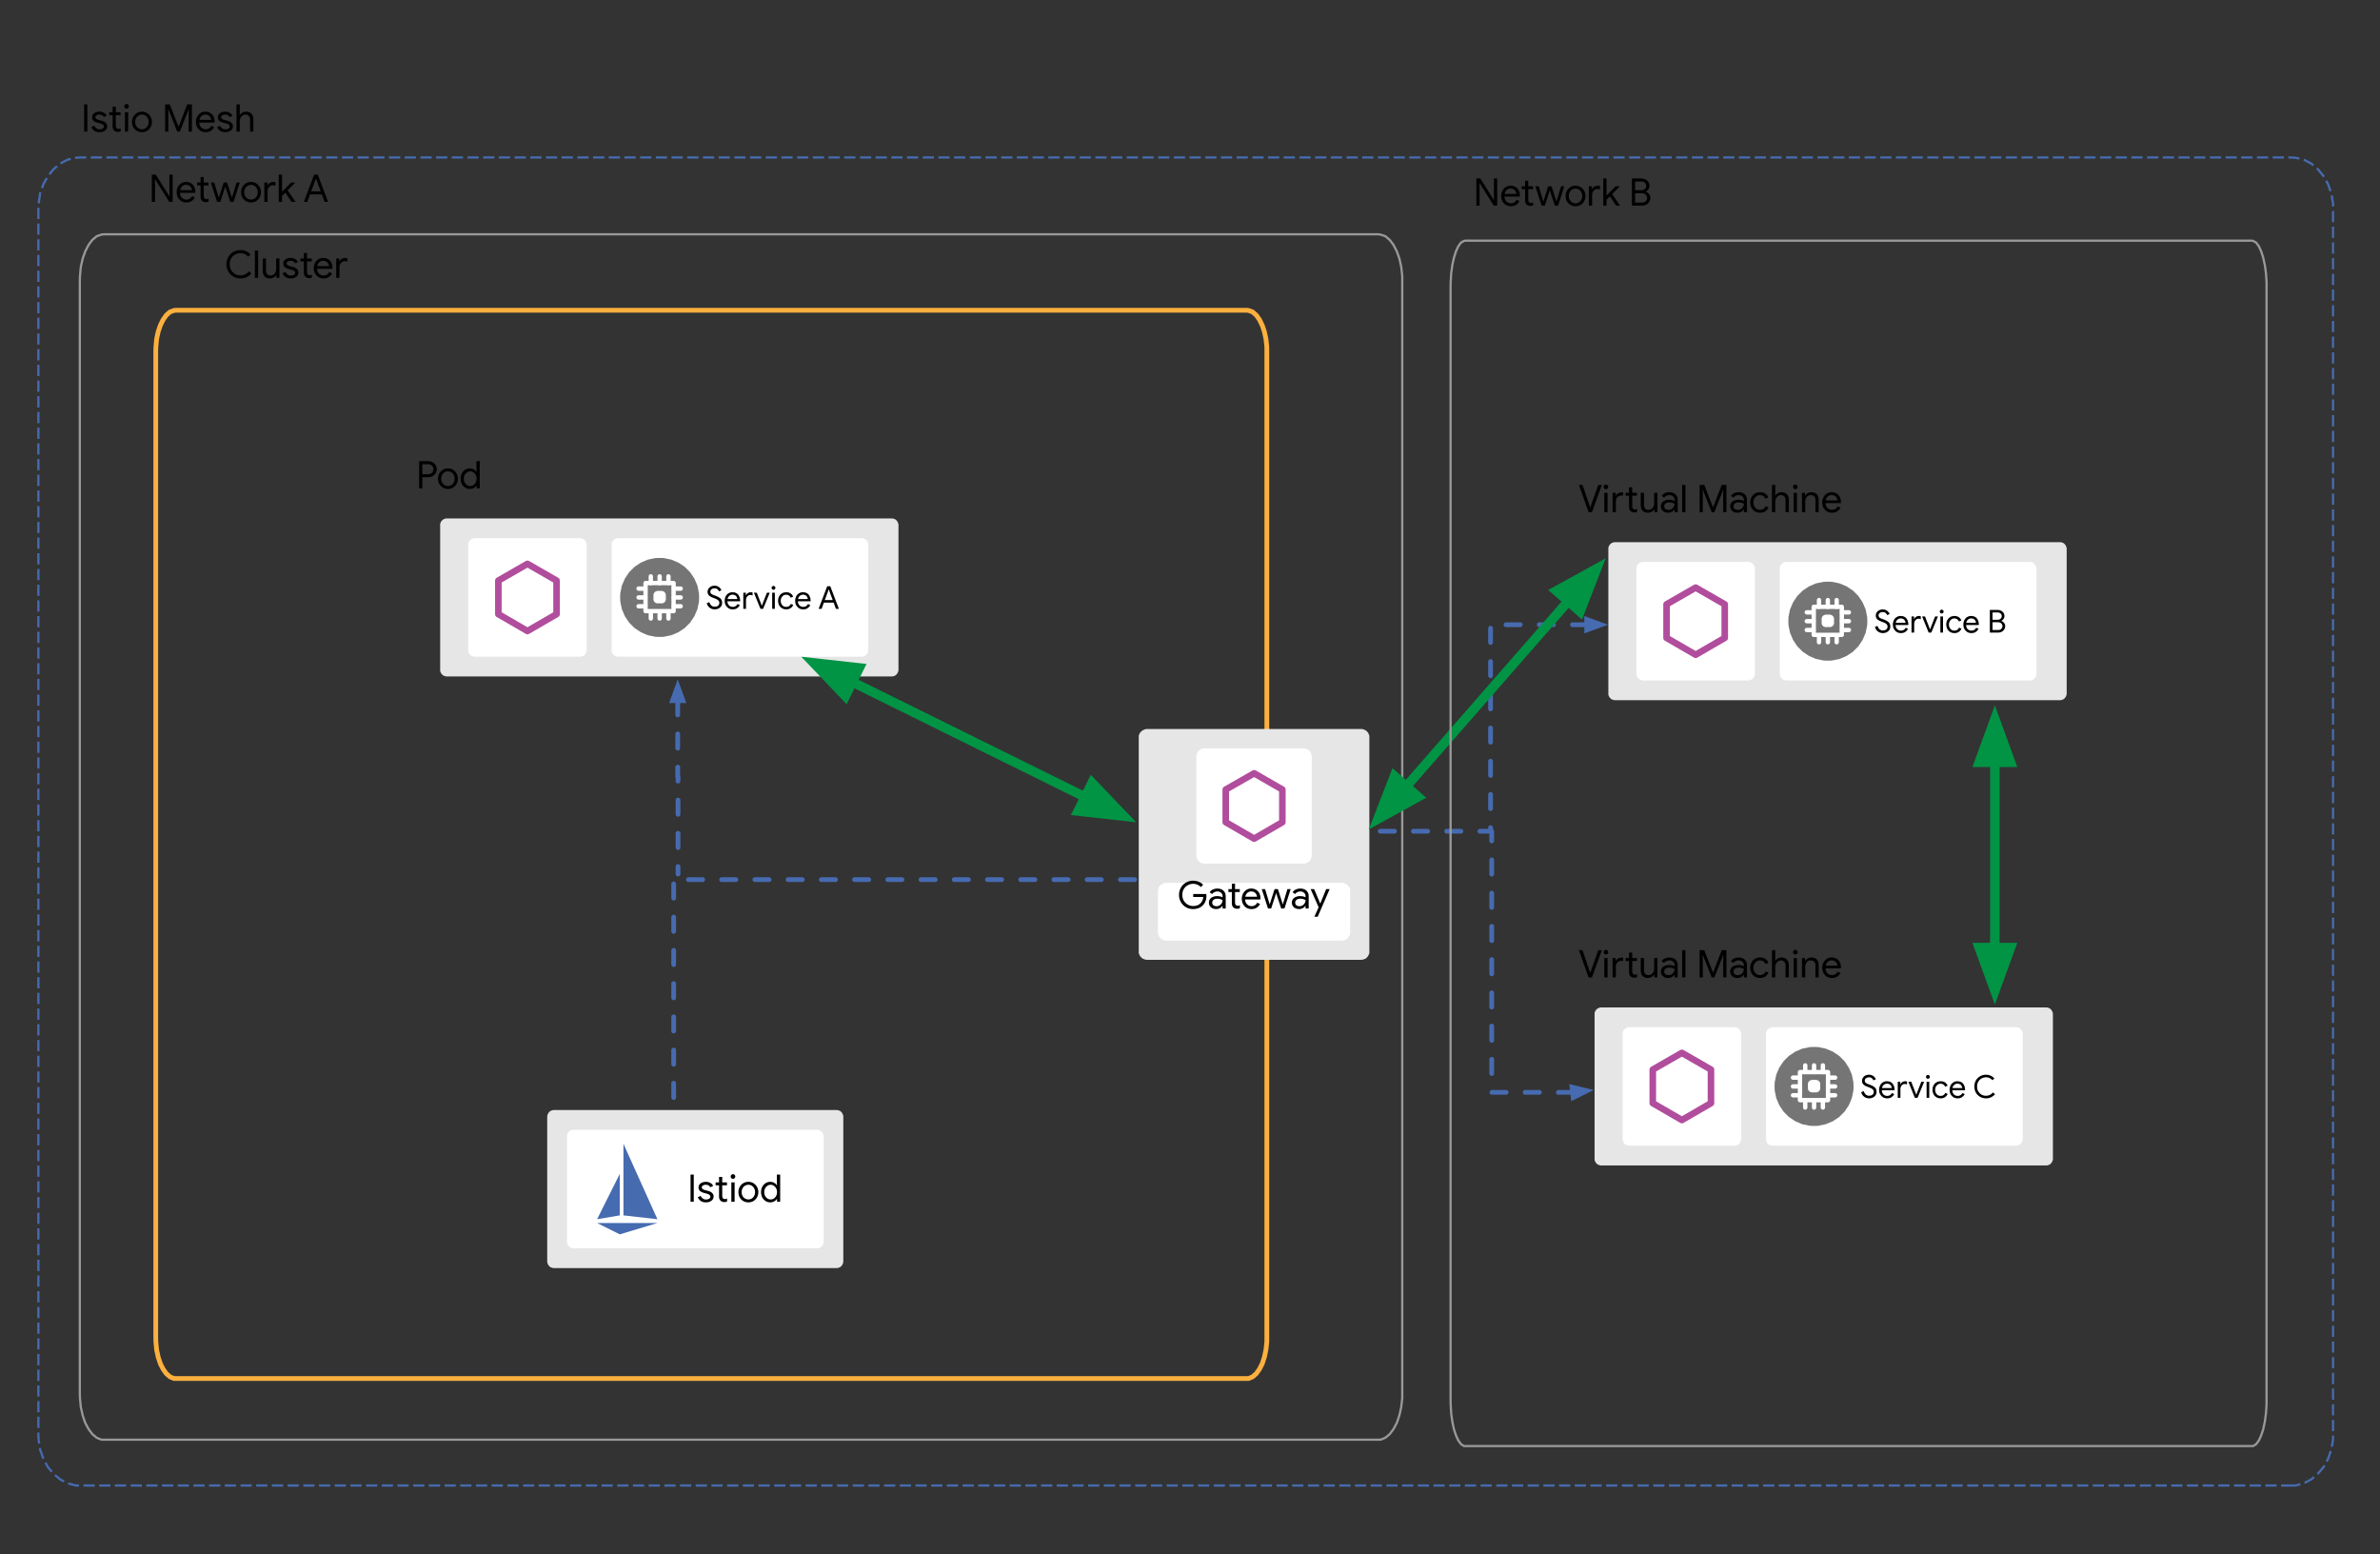 <svg version="1.1" viewBox="0.0 0.0 501.409 327.367" fill="none" stroke="none" stroke-linecap="square" stroke-miterlimit="10" xmlns:xlink="http://www.w3.org/1999/xlink" xmlns="http://www.w3.org/2000/svg"><rect x="0.0" y="0.0" width="501.409" height="327.367" fill="#333333" stroke="none"/><clipPath id="p.0"><path d="m0 0l501.409 0l0 327.367l-501.409 0l0 -327.367z" clip-rule="nonzero"/></clipPath><g clip-path="url(#p.0)"><path fill="#000000" fill-opacity="0.0" d="m0 0l501.409 0l0 327.367l-501.409 0z" fill-rule="evenodd"/><path fill="#000000" fill-opacity="0.0" d="m482.703 312.894l-465.805 0l-0.894 0l-1.742 -0.452l-1.583 -0.837l-1.373 -1.16l-1.213 -1.423l-0.949 -1.741l-0.689 -1.936l-0.315 -2.064l-0.055 -1.099l0 -258.242l0.055 -1.099l0.315 -2.125l0.689 -1.936l0.949 -1.68l1.213 -1.484l1.373 -1.16l1.583 -0.843l1.742 -0.385l0.894 -0.067l465.805 0l0.899 0.067l1.742 0.385l1.583 0.843l1.373 1.16l1.213 1.484l0.949 1.68l0.684 1.936l0.369 2.125l0 1.099l0 258.242l0 1.099l-0.369 2.064l-0.684 1.936l-0.949 1.741l-1.213 1.423l-1.373 1.16l-1.583 0.837l-1.742 0.452l-0.899 0z" fill-rule="evenodd"/><path stroke="#466bb0" stroke-width="0.472" stroke-linejoin="round" stroke-linecap="butt" stroke-dasharray="1.89,1.417" d="m482.703 312.894l-465.805 0l-0.894 0l-1.742 -0.452l-1.583 -0.837l-1.373 -1.16l-1.213 -1.423l-0.949 -1.741l-0.689 -1.936l-0.315 -2.064l-0.055 -1.099l0 -258.242l0.055 -1.099l0.315 -2.125l0.689 -1.936l0.949 -1.68l1.213 -1.484l1.373 -1.16l1.583 -0.843l1.742 -0.385l0.894 -0.067l465.805 0l0.899 0.067l1.742 0.385l1.583 0.843l1.373 1.16l1.213 1.484l0.949 1.68l0.684 1.936l0.369 2.125l0 1.099l0 258.242l0 1.099l-0.369 2.064l-0.684 1.936l-0.949 1.741l-1.213 1.423l-1.373 1.16l-1.583 0.837l-1.742 0.452l-0.899 0z" fill-rule="evenodd"/><path fill="#e6e6e6" d="m94.118 109.196l-0.276 0.029l-0.501 0.194l-0.386 0.388l-0.223 0.499l0 0.278l0 30.509l0 0.278l0.223 0.499l0.386 0.388l0.501 0.194l0.276 0.029l93.78 0l0.278 -0.029l0.499 -0.194l0.36 -0.388l0.223 -0.499l0.029 -0.278l0 -30.509l-0.029 -0.278l-0.223 -0.499l-0.36 -0.388l-0.499 -0.194l-0.278 -0.029z" fill-rule="evenodd"/><path fill="#ffffff" d="m100.026 113.356l-0.276 0.029l-0.501 0.194l-0.388 0.388l-0.22 0.499l0 0.278l0 22.189l0 0.278l0.22 0.499l0.388 0.388l0.501 0.194l0.276 0.026l22.192 0l0.276 -0.026l0.499 -0.194l0.362 -0.388l0.22 -0.499l0.029 -0.278l0 -22.189l-0.029 -0.278l-0.22 -0.499l-0.362 -0.388l-0.499 -0.194l-0.276 -0.029z" fill-rule="evenodd"/><path fill="#000000" fill-opacity="0.0" d="m117.252 129.361l0 -7.073l-6.131 -3.522l-6.129 3.522l0 7.073l6.129 3.551l6.131 -3.551z" fill-rule="evenodd"/><path stroke="#b14d9d" stroke-width="1.386" stroke-linejoin="round" stroke-linecap="butt" d="m117.252 129.361l0 -7.073l-6.131 -3.522l-6.129 3.522l0 7.073l6.129 3.551l6.131 -3.551z" fill-rule="evenodd"/><path fill="#ffffff" d="m130.234 113.356l-0.278 0.029l-0.499 0.194l-0.388 0.388l-0.223 0.499l0 0.278l0 22.189l0 0.278l0.223 0.499l0.388 0.388l0.499 0.194l0.278 0.026l51.312 0l0.278 -0.026l0.499 -0.194l0.36 -0.388l0.223 -0.499l0.026 -0.278l0 -22.189l-0.026 -0.278l-0.223 -0.499l-0.36 -0.388l-0.499 -0.194l-0.278 -0.029z" fill-rule="evenodd"/><path fill="#767576" d="m138.971 117.518l-0.861 0.026l-1.638 0.333l-1.47 0.638l-1.331 0.887l-1.136 1.136l-0.887 1.333l-0.638 1.47l-0.333 1.635l-0.029 0.861l0.029 0.861l0.333 1.606l0.638 1.499l0.887 1.331l1.136 1.139l1.331 0.887l1.47 0.638l1.638 0.333l0.861 0.026l0.858 -0.026l1.609 -0.333l1.499 -0.638l1.331 -0.887l1.136 -1.139l0.887 -1.331l0.638 -1.499l0.333 -1.606l0.029 -0.861l-0.029 -0.861l-0.333 -1.635l-0.638 -1.47l-0.887 -1.333l-1.136 -1.136l-1.331 -0.887l-1.499 -0.638l-1.609 -0.333l-0.858 -0.026z" fill-rule="evenodd"/><path fill="#000000" fill-opacity="0.0" d="m141.911 128.723l-5.908 0l0 -5.908l5.908 0l0 5.908z" fill-rule="evenodd"/><path stroke="#ffffff" stroke-width="0.916" stroke-linejoin="round" stroke-linecap="butt" d="m141.911 128.723l-5.908 0l0 -5.908l5.908 0l0 5.908z" fill-rule="evenodd"/><path fill="#000000" fill-opacity="0.0" d="m137.11 122.815l0 -1.415" fill-rule="evenodd"/><path stroke="#ffffff" stroke-width="0.916" stroke-miterlimit="105.678" stroke-linecap="round" d="m137.11 122.815l0 -1.415" fill-rule="evenodd"/><path fill="#000000" fill-opacity="0.0" d="m138.971 122.815l0 -1.415" fill-rule="evenodd"/><path stroke="#ffffff" stroke-width="0.916" stroke-miterlimit="105.678" stroke-linecap="round" d="m138.971 122.815l0 -1.415" fill-rule="evenodd"/><path fill="#000000" fill-opacity="0.0" d="m140.829 122.815l0 -1.415" fill-rule="evenodd"/><path stroke="#ffffff" stroke-width="0.916" stroke-miterlimit="105.678" stroke-linecap="round" d="m140.829 122.815l0 -1.415" fill-rule="evenodd"/><path fill="#000000" fill-opacity="0.0" d="m137.11 130.277l0 -1.444" fill-rule="evenodd"/><path stroke="#ffffff" stroke-width="0.916" stroke-miterlimit="105.678" stroke-linecap="round" d="m137.11 130.277l0 -1.444" fill-rule="evenodd"/><path fill="#000000" fill-opacity="0.0" d="m138.971 130.277l0 -1.444" fill-rule="evenodd"/><path stroke="#ffffff" stroke-width="0.916" stroke-miterlimit="105.678" stroke-linecap="round" d="m138.971 130.277l0 -1.444" fill-rule="evenodd"/><path fill="#000000" fill-opacity="0.0" d="m140.829 130.277l0 -1.444" fill-rule="evenodd"/><path stroke="#ffffff" stroke-width="0.916" stroke-miterlimit="105.678" stroke-linecap="round" d="m140.829 130.277l0 -1.444" fill-rule="evenodd"/><path fill="#000000" fill-opacity="0.0" d="m135.948 127.697l-1.415 0" fill-rule="evenodd"/><path stroke="#ffffff" stroke-width="0.916" stroke-miterlimit="105.678" stroke-linecap="round" d="m135.948 127.697l-1.415 0" fill-rule="evenodd"/><path fill="#000000" fill-opacity="0.0" d="m135.948 125.839l-1.415 0" fill-rule="evenodd"/><path stroke="#ffffff" stroke-width="0.916" stroke-miterlimit="105.678" stroke-linecap="round" d="m135.948 125.839l-1.415 0" fill-rule="evenodd"/><path fill="#000000" fill-opacity="0.0" d="m135.948 123.98l-1.415 0" fill-rule="evenodd"/><path stroke="#ffffff" stroke-width="0.916" stroke-miterlimit="105.678" stroke-linecap="round" d="m135.948 123.98l-1.415 0" fill-rule="evenodd"/><path fill="#000000" fill-opacity="0.0" d="m143.407 127.697l-1.441 0" fill-rule="evenodd"/><path stroke="#ffffff" stroke-width="0.916" stroke-miterlimit="105.678" stroke-linecap="round" d="m143.407 127.697l-1.441 0" fill-rule="evenodd"/><path fill="#000000" fill-opacity="0.0" d="m143.407 125.839l-1.441 0" fill-rule="evenodd"/><path stroke="#ffffff" stroke-width="0.916" stroke-miterlimit="105.678" stroke-linecap="round" d="m143.407 125.839l-1.441 0" fill-rule="evenodd"/><path fill="#000000" fill-opacity="0.0" d="m143.407 123.98l-1.441 0" fill-rule="evenodd"/><path stroke="#ffffff" stroke-width="0.916" stroke-miterlimit="105.678" stroke-linecap="round" d="m143.407 123.98l-1.441 0" fill-rule="evenodd"/><path fill="#ffffff" d="m138.583 124.453l-0.194 0.026l-0.333 0.139l-0.249 0.249l-0.139 0.333l0 0.194l0 0.777l0 0.194l0.139 0.333l0.249 0.249l0.333 0.136l1.163 0l0.333 -0.136l0.249 -0.249l0.139 -0.333l0 -0.194l0 -0.777l0 -0.194l-0.139 -0.333l-0.249 -0.249l-0.333 -0.139l-0.194 -0.026z" fill-rule="evenodd"/><path fill="#000000" fill-opacity="0.0" d="m139.69 113.352l58.236 0l0 24.976l-58.236 0z" fill-rule="evenodd"/><path fill="#000000" d="m150.55 128.349q-0.359 0 -0.703 -0.141q-0.328 -0.156 -0.594 -0.438q-0.25 -0.297 -0.359 -0.719l0.531 -0.219q0.125 0.422 0.422 0.703q0.312 0.266 0.719 0.266q0.422 0 0.703 -0.219q0.281 -0.219 0.281 -0.609q0 -0.328 -0.25 -0.547q-0.234 -0.219 -0.781 -0.406l-0.297 -0.109q-0.516 -0.172 -0.844 -0.469q-0.312 -0.297 -0.312 -0.812q0 -0.344 0.188 -0.625q0.188 -0.297 0.516 -0.469q0.344 -0.172 0.75 -0.172q0.422 0 0.719 0.156q0.312 0.156 0.484 0.375q0.188 0.219 0.266 0.438l-0.531 0.219q-0.062 -0.25 -0.312 -0.438q-0.234 -0.203 -0.609 -0.203q-0.375 0 -0.641 0.203q-0.25 0.203 -0.25 0.516q0 0.281 0.219 0.469q0.219 0.172 0.672 0.312l0.312 0.109q0.594 0.219 0.938 0.547q0.344 0.328 0.344 0.906q0 0.453 -0.234 0.766q-0.234 0.313 -0.594 0.469q-0.359 0.141 -0.75 0.141zm3.819 0q-0.5 0 -0.891 -0.234q-0.375 -0.234 -0.594 -0.641q-0.219 -0.406 -0.219 -0.922q0 -0.484 0.203 -0.906q0.203 -0.422 0.578 -0.656q0.375 -0.25 0.875 -0.25q0.5 0 0.859 0.219q0.359 0.219 0.547 0.625q0.203 0.391 0.203 0.891q0 0.078 0 0.172l-2.688 0q0.016 0.391 0.172 0.656q0.172 0.266 0.422 0.406q0.266 0.125 0.547 0.125q0.656 0 1.0 -0.609l0.484 0.234q-0.219 0.406 -0.594 0.656q-0.375 0.234 -0.906 0.234zm0.969 -2.172q-0.016 -0.203 -0.125 -0.422q-0.094 -0.219 -0.328 -0.359q-0.219 -0.141 -0.562 -0.141q-0.406 0 -0.688 0.266q-0.281 0.25 -0.359 0.656l2.062 0zm1.263 -1.328l0.531 0l0 0.547l0.031 0q0.094 -0.281 0.375 -0.469q0.297 -0.188 0.609 -0.188q0.234 0 0.406 0.078l0 0.609q-0.219 -0.109 -0.484 -0.109q-0.25 0 -0.453 0.141q-0.203 0.141 -0.328 0.375q-0.125 0.234 -0.125 0.516l0 1.891l-0.562 0l0 -3.391zm2.234 0l0.609 0l1.047 2.719l0.016 0l1.062 -2.719l0.594 0l-1.391 3.391l-0.562 0l-1.375 -3.391zm4.124 -0.625q-0.172 0 -0.297 -0.125q-0.109 -0.125 -0.109 -0.281q0 -0.172 0.109 -0.281q0.125 -0.125 0.297 -0.125q0.172 0 0.281 0.125q0.125 0.109 0.125 0.281q0 0.156 -0.125 0.281q-0.109 0.125 -0.281 0.125zm-0.281 0.625l0.562 0l0 3.391l-0.562 0l0 -3.391zm2.955 3.5q-0.484 0 -0.891 -0.234q-0.391 -0.234 -0.609 -0.641q-0.219 -0.422 -0.219 -0.938q0 -0.5 0.219 -0.906q0.219 -0.422 0.609 -0.656q0.406 -0.234 0.891 -0.234q0.562 0 0.938 0.266q0.375 0.25 0.531 0.672l-0.516 0.219q-0.125 -0.312 -0.375 -0.469q-0.25 -0.172 -0.594 -0.172q-0.312 0 -0.578 0.172q-0.25 0.156 -0.406 0.453q-0.156 0.281 -0.156 0.656q0 0.391 0.156 0.688q0.156 0.281 0.406 0.453q0.266 0.156 0.578 0.156q0.359 0 0.609 -0.156q0.266 -0.172 0.391 -0.484l0.5 0.219q-0.172 0.422 -0.562 0.688q-0.375 0.25 -0.922 0.25zm3.585 0q-0.5 0 -0.891 -0.234q-0.375 -0.234 -0.594 -0.641q-0.219 -0.406 -0.219 -0.922q0 -0.484 0.203 -0.906q0.203 -0.422 0.578 -0.656q0.375 -0.25 0.875 -0.25q0.5 0 0.859 0.219q0.359 0.219 0.547 0.625q0.203 0.391 0.203 0.891q0 0.078 0 0.172l-2.688 0q0.016 0.391 0.172 0.656q0.172 0.266 0.422 0.406q0.266 0.125 0.547 0.125q0.656 0 1.0 -0.609l0.484 0.234q-0.219 0.406 -0.594 0.656q-0.375 0.234 -0.906 0.234zm0.969 -2.172q-0.016 -0.203 -0.125 -0.422q-0.094 -0.219 -0.328 -0.359q-0.219 -0.141 -0.562 -0.141q-0.406 0 -0.688 0.266q-0.281 0.25 -0.359 0.656l2.062 0zm0.841 2.063l0 0zm3.25 -4.766l0.641 0l1.812 4.766l-0.625 0l-0.469 -1.313l-2.062 0l-0.484 1.313l-0.625 0l1.812 -4.766zm1.156 2.922l-0.641 -1.719l-0.172 -0.516l-0.031 0l-0.188 0.516l-0.641 1.719l1.672 0z" fill-rule="nonzero"/><path fill="#000000" fill-opacity="0.0" d="m8.085 14.238l68.22 0l0 14.803l-68.22 0z" fill-rule="evenodd"/><path fill="#000000" d="m17.726 21.986l0.672 0l0 5.734l-0.672 0l0 -5.734zm3.241 5.859q-0.656 0 -1.094 -0.297q-0.438 -0.312 -0.625 -0.797l0.609 -0.266q0.156 0.359 0.453 0.562q0.297 0.203 0.656 0.203q0.391 0 0.656 -0.156q0.281 -0.156 0.281 -0.453q0 -0.25 -0.219 -0.406q-0.219 -0.156 -0.688 -0.266l-0.484 -0.125q-0.5 -0.125 -0.812 -0.406q-0.297 -0.297 -0.297 -0.75q0 -0.359 0.203 -0.625q0.219 -0.266 0.562 -0.406q0.359 -0.141 0.766 -0.141q0.531 0 0.953 0.234q0.422 0.219 0.594 0.641l-0.594 0.266q-0.266 -0.531 -0.969 -0.531q-0.328 0 -0.578 0.156q-0.25 0.156 -0.25 0.391q0 0.219 0.172 0.359q0.172 0.141 0.531 0.234l0.594 0.156q0.594 0.141 0.891 0.453q0.312 0.297 0.312 0.719q0 0.375 -0.219 0.672q-0.219 0.281 -0.594 0.438q-0.359 0.141 -0.812 0.141zm3.9 -0.062q-0.25 0 -0.469 -0.078q-0.203 -0.078 -0.359 -0.219q-0.312 -0.297 -0.312 -0.844l0 -2.391l-0.719 0l0 -0.609l0.719 0l0 -1.156l0.672 0l0 1.156l1.0 0l0 0.609l-1.0 0l0 2.234q0 0.328 0.141 0.484q0.141 0.188 0.438 0.188q0.25 0 0.438 -0.141l0 0.656q-0.109 0.062 -0.234 0.078q-0.125 0.031 -0.312 0.031zm1.796 -4.891q-0.203 0 -0.344 -0.141q-0.141 -0.156 -0.141 -0.344q0 -0.219 0.141 -0.359q0.141 -0.141 0.344 -0.141q0.203 0 0.344 0.141q0.141 0.141 0.141 0.359q0 0.188 -0.141 0.344q-0.141 0.141 -0.344 0.141zm-0.344 0.75l0.688 0l0 4.078l-0.688 0l0 -4.078zm3.596 4.203q-0.609 0 -1.094 -0.281q-0.469 -0.297 -0.75 -0.781q-0.266 -0.5 -0.266 -1.109q0 -0.594 0.266 -1.078q0.281 -0.5 0.75 -0.781q0.484 -0.297 1.094 -0.297q0.594 0 1.062 0.297q0.484 0.281 0.75 0.781q0.281 0.484 0.281 1.078q0 0.609 -0.281 1.109q-0.266 0.484 -0.75 0.781q-0.469 0.281 -1.062 0.281zm0 -0.609q0.375 0 0.688 -0.188q0.328 -0.188 0.516 -0.531q0.203 -0.359 0.203 -0.844q0 -0.469 -0.203 -0.812q-0.188 -0.359 -0.516 -0.547q-0.312 -0.188 -0.688 -0.188q-0.375 0 -0.703 0.188q-0.328 0.188 -0.531 0.547q-0.203 0.344 -0.203 0.812q0 0.484 0.203 0.844q0.203 0.344 0.531 0.531q0.328 0.188 0.703 0.188zm2.377 0.484l0 0zm2.497 -5.734l0.984 0l1.828 4.703l0.031 0l1.812 -4.703l0.984 0l0 5.734l-0.672 0l0 -3.641l0.031 -1.094l-0.031 0l-1.859 4.734l-0.562 0l-1.875 -4.734l-0.031 0l0.031 1.094l0 3.641l-0.672 0l0 -5.734zm8.52 5.859q-0.578 0 -1.047 -0.281q-0.453 -0.281 -0.719 -0.766q-0.266 -0.5 -0.266 -1.109q0 -0.578 0.25 -1.078q0.25 -0.5 0.703 -0.797q0.453 -0.297 1.031 -0.297q0.594 0 1.031 0.266q0.453 0.266 0.688 0.734q0.234 0.469 0.234 1.078q0 0.094 -0.016 0.219l-3.234 0q0.016 0.453 0.219 0.781q0.203 0.312 0.516 0.484q0.312 0.156 0.641 0.156q0.797 0 1.203 -0.734l0.578 0.281q-0.25 0.484 -0.719 0.781q-0.453 0.281 -1.094 0.281zm1.188 -2.594q-0.016 -0.266 -0.156 -0.516q-0.125 -0.25 -0.391 -0.422q-0.266 -0.188 -0.688 -0.188q-0.484 0 -0.828 0.312q-0.328 0.312 -0.422 0.812l2.484 0zm2.966 2.594q-0.656 0 -1.094 -0.297q-0.438 -0.312 -0.625 -0.797l0.609 -0.266q0.156 0.359 0.453 0.562q0.297 0.203 0.656 0.203q0.391 0 0.656 -0.156q0.281 -0.156 0.281 -0.453q0 -0.25 -0.219 -0.406q-0.219 -0.156 -0.688 -0.266l-0.484 -0.125q-0.5 -0.125 -0.812 -0.406q-0.297 -0.297 -0.297 -0.75q0 -0.359 0.203 -0.625q0.219 -0.266 0.562 -0.406q0.359 -0.141 0.766 -0.141q0.531 0 0.953 0.234q0.422 0.219 0.594 0.641l-0.594 0.266q-0.266 -0.531 -0.969 -0.531q-0.328 0 -0.578 0.156q-0.25 0.156 -0.25 0.391q0 0.219 0.172 0.359q0.172 0.141 0.531 0.234l0.594 0.156q0.594 0.141 0.891 0.453q0.312 0.297 0.312 0.719q0 0.375 -0.219 0.672q-0.219 0.281 -0.594 0.438q-0.359 0.141 -0.812 0.141zm2.362 -5.859l0.688 0l0 1.688l-0.031 0.562l0.031 0q0.172 -0.312 0.531 -0.516q0.359 -0.203 0.797 -0.203q0.734 0 1.125 0.438q0.406 0.422 0.406 1.156l0 2.609l-0.688 0l0 -2.516q0 -0.547 -0.281 -0.812q-0.281 -0.266 -0.719 -0.266q-0.328 0 -0.594 0.203q-0.266 0.188 -0.422 0.5q-0.156 0.297 -0.156 0.625l0 2.266l-0.688 0l0 -5.734z" fill-rule="nonzero"/><path fill="#000000" fill-opacity="0.0" d="m290.341 303.245l-268.448 0l-0.515 0l-1.004 -0.41l-0.912 -0.759l-0.791 -1.053l-0.699 -1.292l-0.547 -1.58l-0.397 -1.757l-0.181 -1.874l-0.032 -0.998l0 -234.393l0.032 -0.998l0.181 -1.929l0.397 -1.757l0.547 -1.524l0.699 -1.347l0.791 -1.053l0.912 -0.765l1.004 -0.349l0.515 -0.061l268.448 0l0.518 0.061l1.004 0.349l0.912 0.765l0.791 1.053l0.699 1.347l0.547 1.524l0.394 1.757l0.213 1.929l0 0.998l0 234.393l0 0.998l-0.213 1.874l-0.394 1.757l-0.547 1.58l-0.699 1.292l-0.791 1.053l-0.912 0.759l-1.004 0.41l-0.518 0z" fill-rule="evenodd"/><path stroke="#999999" stroke-width="0.472" stroke-linejoin="round" stroke-linecap="butt" d="m290.341 303.245l-268.448 0l-0.515 0l-1.004 -0.41l-0.912 -0.759l-0.791 -1.053l-0.699 -1.292l-0.547 -1.58l-0.397 -1.757l-0.181 -1.874l-0.032 -0.998l0 -234.393l0.032 -0.998l0.181 -1.929l0.397 -1.757l0.547 -1.524l0.699 -1.347l0.791 -1.053l0.912 -0.765l1.004 -0.349l0.515 -0.061l268.448 0l0.518 0.061l1.004 0.349l0.912 0.765l0.791 1.053l0.699 1.347l0.547 1.524l0.394 1.757l0.213 1.929l0 0.998l0 234.393l0 0.998l-0.213 1.874l-0.394 1.757l-0.547 1.58l-0.699 1.292l-0.791 1.053l-0.912 0.759l-1.004 0.41l-0.518 0z" fill-rule="evenodd"/><path fill="#000000" fill-opacity="0.0" d="m22.348 29.041l68.22 0l0 14.803l-68.22 0z" fill-rule="evenodd"/><path fill="#000000" d="m31.988 36.789l0.828 0l2.875 4.562l0.031 0l-0.031 -1.094l0 -3.469l0.688 0l0 5.734l-0.719 0l-3.0 -4.781l-0.031 0l0.031 1.109l0 3.672l-0.672 0l0 -5.734zm7.256 5.859q-0.578 0 -1.047 -0.281q-0.453 -0.281 -0.719 -0.766q-0.266 -0.5 -0.266 -1.109q0 -0.578 0.25 -1.078q0.25 -0.5 0.703 -0.797q0.453 -0.297 1.031 -0.297q0.594 0 1.031 0.266q0.453 0.266 0.688 0.734q0.234 0.469 0.234 1.078q0 0.094 -0.016 0.219l-3.234 0q0.016 0.453 0.219 0.781q0.203 0.312 0.516 0.484q0.312 0.156 0.641 0.156q0.797 0 1.203 -0.734l0.578 0.281q-0.25 0.484 -0.719 0.781q-0.453 0.281 -1.094 0.281zm1.188 -2.594q-0.016 -0.266 -0.156 -0.516q-0.125 -0.25 -0.391 -0.422q-0.266 -0.188 -0.688 -0.188q-0.484 0 -0.828 0.312q-0.328 0.312 -0.422 0.812l2.484 0zm2.962 2.531q-0.25 0 -0.469 -0.078q-0.203 -0.078 -0.359 -0.219q-0.312 -0.297 -0.312 -0.844l0 -2.391l-0.719 0l0 -0.609l0.719 0l0 -1.156l0.672 0l0 1.156l1.0 0l0 0.609l-1.0 0l0 2.234q0 0.328 0.141 0.484q0.141 0.188 0.438 0.188q0.25 0 0.438 -0.141l0 0.656q-0.109 0.062 -0.234 0.078q-0.125 0.031 -0.312 0.031zm1.032 -4.141l0.703 0l0.969 3.219l0 0l1.031 -3.219l0.703 0l1.031 3.219l0 0l0.969 -3.219l0.688 0l-1.312 4.078l-0.688 0l-1.062 -3.25l-1.047 3.25l-0.672 0l-1.312 -4.078zm8.464 4.203q-0.609 0 -1.094 -0.281q-0.469 -0.297 -0.75 -0.781q-0.266 -0.5 -0.266 -1.109q0 -0.594 0.266 -1.078q0.281 -0.5 0.75 -0.781q0.484 -0.297 1.094 -0.297q0.594 0 1.062 0.297q0.484 0.281 0.75 0.781q0.281 0.484 0.281 1.078q0 0.609 -0.281 1.109q-0.266 0.484 -0.75 0.781q-0.469 0.281 -1.062 0.281zm0 -0.609q0.375 0 0.688 -0.188q0.328 -0.188 0.516 -0.531q0.203 -0.359 0.203 -0.844q0 -0.469 -0.203 -0.812q-0.188 -0.359 -0.516 -0.547q-0.312 -0.188 -0.688 -0.188q-0.375 0 -0.703 0.188q-0.328 0.188 -0.531 0.547q-0.203 0.344 -0.203 0.812q0 0.484 0.203 0.844q0.203 0.344 0.531 0.531q0.328 0.188 0.703 0.188zm2.797 -3.594l0.656 0l0 0.656l0.031 0q0.109 -0.344 0.453 -0.562q0.344 -0.219 0.734 -0.219q0.266 0 0.469 0.078l0 0.734q-0.25 -0.125 -0.578 -0.125q-0.297 0 -0.547 0.172q-0.234 0.172 -0.391 0.453q-0.141 0.281 -0.141 0.609l0 2.281l-0.688 0l0 -4.078zm3.04 -1.656l0.688 0l0 3.609l1.922 -1.953l0.859 0l0 0.031l-1.594 1.609l1.641 2.406l0 0.031l-0.812 0l-1.312 -1.953l-0.703 0.703l0 1.25l-0.688 0l0 -5.734zm3.54 5.734l0 0zm3.913 -5.734l0.766 0l2.172 5.734l-0.734 0l-0.578 -1.578l-2.484 0l-0.578 1.578l-0.734 0l2.172 -5.734zm1.391 3.516l-0.766 -2.062l-0.219 -0.609l-0.047 0l-0.219 0.609l-0.766 2.062l2.016 0z" fill-rule="nonzero"/><path fill="#000000" fill-opacity="0.0" d="m262.624 290.358l-225.543 0l-0.433 0l-0.844 -0.364l-0.766 -0.673l-0.665 -0.933l-0.587 -1.145l-0.459 -1.4l-0.334 -1.557l-0.152 -1.661l-0.027 -0.884l0 -207.726l0.027 -0.884l0.152 -1.71l0.334 -1.557l0.459 -1.351l0.587 -1.194l0.665 -0.933l0.766 -0.678l0.844 -0.31l0.433 -0.054l225.543 0l0.435 0.054l0.844 0.31l0.766 0.678l0.665 0.933l0.587 1.194l0.459 1.351l0.331 1.557l0.179 1.71l0 0.884l0 207.726l0 0.884l-0.179 1.661l-0.331 1.557l-0.459 1.4l-0.587 1.145l-0.665 0.933l-0.766 0.673l-0.844 0.364l-0.435 0z" fill-rule="evenodd"/><path stroke="#fbb03f" stroke-width="1.0" stroke-linejoin="round" stroke-linecap="butt" d="m262.624 290.358l-225.543 0l-0.433 0l-0.844 -0.364l-0.766 -0.673l-0.665 -0.933l-0.587 -1.145l-0.459 -1.4l-0.334 -1.557l-0.152 -1.661l-0.027 -0.884l0 -207.726l0.027 -0.884l0.152 -1.71l0.334 -1.557l0.459 -1.351l0.587 -1.194l0.665 -0.933l0.766 -0.678l0.844 -0.31l0.433 -0.054l225.543 0l0.435 0.054l0.844 0.31l0.766 0.678l0.665 0.933l0.587 1.194l0.459 1.351l0.331 1.557l0.179 1.71l0 0.884l0 207.726l0 0.884l-0.179 1.661l-0.331 1.557l-0.459 1.4l-0.587 1.145l-0.665 0.933l-0.766 0.673l-0.844 0.364l-0.435 0z" fill-rule="evenodd"/><path fill="#000000" fill-opacity="0.0" d="m38.348 45.041l68.22 0l0 14.803l-68.22 0z" fill-rule="evenodd"/><path fill="#000000" d="m50.676 58.649q-0.828 0 -1.516 -0.391q-0.672 -0.391 -1.062 -1.078q-0.391 -0.688 -0.391 -1.516q0 -0.844 0.391 -1.531q0.391 -0.688 1.062 -1.078q0.688 -0.391 1.516 -0.391q0.641 0 1.172 0.25q0.531 0.234 0.922 0.688l-0.484 0.469q-0.328 -0.391 -0.719 -0.562q-0.391 -0.188 -0.891 -0.188q-0.625 0 -1.156 0.297q-0.516 0.281 -0.828 0.812q-0.297 0.531 -0.297 1.234q0 0.688 0.297 1.219q0.312 0.531 0.828 0.828q0.531 0.297 1.156 0.297q1.047 0 1.766 -0.859l0.5 0.484q-0.391 0.469 -0.984 0.75q-0.578 0.266 -1.281 0.266zm3.02 -5.859l0.688 0l0 5.734l-0.688 0l0 -5.734zm3.172 5.859q-0.734 0 -1.125 -0.422q-0.391 -0.438 -0.391 -1.219l0 -2.562l0.688 0l0 2.469q0 0.578 0.266 0.859q0.266 0.266 0.703 0.266q0.344 0 0.609 -0.188q0.281 -0.188 0.422 -0.484q0.141 -0.297 0.141 -0.625l0 -2.297l0.688 0l0 4.078l-0.641 0l0 -0.594l-0.047 0q-0.156 0.312 -0.531 0.516q-0.359 0.203 -0.781 0.203zm4.385 0q-0.656 0 -1.094 -0.297q-0.438 -0.312 -0.625 -0.797l0.609 -0.266q0.156 0.359 0.453 0.562q0.297 0.203 0.656 0.203q0.391 0 0.656 -0.156q0.281 -0.156 0.281 -0.453q0 -0.25 -0.219 -0.406q-0.219 -0.156 -0.688 -0.266l-0.484 -0.125q-0.5 -0.125 -0.812 -0.406q-0.297 -0.297 -0.297 -0.75q0 -0.359 0.203 -0.625q0.219 -0.266 0.562 -0.406q0.359 -0.141 0.766 -0.141q0.531 0 0.953 0.234q0.422 0.219 0.594 0.641l-0.594 0.266q-0.266 -0.531 -0.969 -0.531q-0.328 0 -0.578 0.156q-0.25 0.156 -0.25 0.391q0 0.219 0.172 0.359q0.172 0.141 0.531 0.234l0.594 0.156q0.594 0.141 0.891 0.453q0.312 0.297 0.312 0.719q0 0.375 -0.219 0.672q-0.219 0.281 -0.594 0.438q-0.359 0.141 -0.812 0.141zm3.9 -0.062q-0.25 0 -0.469 -0.078q-0.203 -0.078 -0.359 -0.219q-0.312 -0.297 -0.312 -0.844l0 -2.391l-0.719 0l0 -0.609l0.719 0l0 -1.156l0.672 0l0 1.156l1.0 0l0 0.609l-1.0 0l0 2.234q0 0.328 0.141 0.484q0.141 0.188 0.438 0.188q0.25 0 0.438 -0.141l0 0.656q-0.109 0.062 -0.234 0.078q-0.125 0.031 -0.312 0.031zm2.986 0.062q-0.578 0 -1.047 -0.281q-0.453 -0.281 -0.719 -0.766q-0.266 -0.5 -0.266 -1.109q0 -0.578 0.25 -1.078q0.25 -0.5 0.703 -0.797q0.453 -0.297 1.031 -0.297q0.594 0 1.031 0.266q0.453 0.266 0.688 0.734q0.234 0.469 0.234 1.078q0 0.094 -0.016 0.219l-3.234 0q0.016 0.453 0.219 0.781q0.203 0.312 0.516 0.484q0.312 0.156 0.641 0.156q0.797 0 1.203 -0.734l0.578 0.281q-0.25 0.484 -0.719 0.781q-0.453 0.281 -1.094 0.281zm1.188 -2.594q-0.016 -0.266 -0.156 -0.516q-0.125 -0.25 -0.391 -0.422q-0.266 -0.188 -0.688 -0.188q-0.484 0 -0.828 0.312q-0.328 0.312 -0.422 0.812l2.484 0zm1.504 -1.609l0.656 0l0 0.656l0.031 0q0.109 -0.344 0.453 -0.562q0.344 -0.219 0.734 -0.219q0.266 0 0.469 0.078l0 0.734q-0.25 -0.125 -0.578 -0.125q-0.297 0 -0.547 0.172q-0.234 0.172 -0.391 0.453q-0.141 0.281 -0.141 0.609l0 2.281l-0.688 0l0 -4.078z" fill-rule="nonzero"/><path fill="#e6e6e6" d="m241.637 153.546l-0.347 0.036l-0.622 0.275l-0.484 0.448l-0.275 0.625l0 0.344l0 45.159l0 0.347l0.275 0.622l0.484 0.484l0.622 0.242l0.347 0.033l45.123 0l0.38 -0.033l0.622 -0.242l0.452 -0.484l0.275 -0.622l0 -0.347l0 -45.159l0 -0.344l-0.275 -0.625l-0.452 -0.448l-0.622 -0.275l-0.38 -0.036z" fill-rule="evenodd"/><path fill="#ffffff" d="m245.682 185.944l-0.344 0.036l-0.622 0.275l-0.484 0.452l-0.242 0.622l-0.036 0.344l0 8.716l0.036 0.344l0.242 0.622l0.484 0.484l0.622 0.242l0.344 0.036l37.035 0l0.344 -0.036l0.622 -0.242l0.484 -0.484l0.278 -0.622l0 -0.344l0 -8.716l0 -0.344l-0.278 -0.622l-0.484 -0.452l-0.622 -0.275l-0.344 -0.036z" fill-rule="evenodd"/><path fill="#ffffff" d="m253.429 157.626l-0.625 0.275l-0.484 0.452l-0.239 0.622l-0.036 0.38l0 20.816l0.036 0.347l0.239 0.622l0.484 0.484l0.625 0.278l21.539 0l0.625 -0.278l0.484 -0.484l0.242 -0.622l0.033 -0.347l0 -20.816l-0.033 -0.38l-0.242 -0.622l-0.484 -0.452l-0.625 -0.275z" fill-rule="evenodd"/><path fill="#000000" fill-opacity="0.0" d="m270.162 173.184l0 -6.881l-5.945 -3.422l-5.981 3.422l0 6.881l5.981 3.458l5.945 -3.458z" fill-rule="evenodd"/><path stroke="#b14d9d" stroke-width="1.386" stroke-linejoin="round" stroke-linecap="butt" d="m270.162 173.184l0 -6.881l-5.945 -3.422l-5.981 3.422l0 6.881l5.981 3.458l5.945 -3.458z" fill-rule="evenodd"/><path fill="#000000" fill-opacity="0.0" d="m239.031 177.874l52.661 0l0 14.803l-52.661 0z" fill-rule="evenodd"/><path fill="#000000" d="m251.36 191.482q-0.812 0 -1.5 -0.391q-0.672 -0.391 -1.078 -1.078q-0.391 -0.688 -0.391 -1.516q0 -0.844 0.391 -1.531q0.406 -0.688 1.078 -1.078q0.688 -0.391 1.5 -0.391q0.625 0 1.188 0.234q0.562 0.219 0.922 0.625l-0.484 0.484q-0.281 -0.328 -0.703 -0.5q-0.422 -0.188 -0.906 -0.188q-0.609 0 -1.141 0.297q-0.516 0.281 -0.844 0.812q-0.312 0.531 -0.312 1.234q0 0.688 0.312 1.219q0.328 0.531 0.844 0.828q0.531 0.297 1.141 0.297q0.562 0 0.953 -0.172q0.391 -0.188 0.672 -0.484q0.203 -0.234 0.328 -0.547q0.141 -0.312 0.172 -0.703l-2.125 0l0 -0.625l2.75 0q0.047 0.219 0.047 0.422q0 0.516 -0.172 1.016q-0.172 0.5 -0.531 0.875q-0.797 0.859 -2.109 0.859zm4.868 0q-0.453 0 -0.813 -0.172q-0.344 -0.172 -0.547 -0.484q-0.188 -0.312 -0.188 -0.703q0 -0.641 0.484 -1.0q0.5 -0.375 1.234 -0.375q0.375 0 0.688 0.078q0.312 0.078 0.484 0.188l0 -0.25q0 -0.453 -0.328 -0.719q-0.312 -0.281 -0.797 -0.281q-0.328 0 -0.625 0.156q-0.297 0.141 -0.469 0.391l-0.5 -0.375q0.234 -0.375 0.656 -0.578q0.422 -0.203 0.938 -0.203q0.828 0 1.297 0.438q0.484 0.422 0.484 1.188l0 2.578l-0.656 0l0 -0.578l-0.031 0q-0.172 0.297 -0.531 0.5q-0.344 0.203 -0.781 0.203zm0.062 -0.594q0.344 0 0.641 -0.172q0.297 -0.188 0.469 -0.484q0.172 -0.297 0.172 -0.641q-0.188 -0.125 -0.469 -0.203q-0.281 -0.094 -0.594 -0.094q-0.563 0 -0.844 0.234q-0.281 0.234 -0.281 0.609q0 0.328 0.25 0.547q0.266 0.203 0.656 0.203zm4.371 0.531q-0.25 0 -0.469 -0.078q-0.203 -0.078 -0.359 -0.219q-0.312 -0.297 -0.312 -0.844l0 -2.391l-0.719 0l0 -0.609l0.719 0l0 -1.156l0.672 0l0 1.156l1.0 0l0 0.609l-1.0 0l0 2.234q0 0.328 0.141 0.484q0.141 0.188 0.438 0.188q0.25 0 0.438 -0.141l0 0.656q-0.109 0.062 -0.234 0.078q-0.125 0.031 -0.312 0.031zm2.986 0.062q-0.578 0 -1.047 -0.281q-0.453 -0.281 -0.719 -0.766q-0.266 -0.5 -0.266 -1.109q0 -0.578 0.25 -1.078q0.25 -0.5 0.703 -0.797q0.453 -0.297 1.031 -0.297q0.594 0 1.031 0.266q0.453 0.266 0.688 0.734q0.234 0.469 0.234 1.078q0 0.094 -0.016 0.219l-3.234 0q0.016 0.453 0.219 0.781q0.203 0.312 0.516 0.484q0.312 0.156 0.641 0.156q0.797 0 1.203 -0.734l0.578 0.281q-0.25 0.484 -0.719 0.781q-0.453 0.281 -1.094 0.281zm1.188 -2.594q-0.016 -0.266 -0.156 -0.516q-0.125 -0.25 -0.391 -0.422q-0.266 -0.188 -0.688 -0.188q-0.484 0 -0.828 0.312q-0.328 0.312 -0.422 0.812l2.484 0zm0.986 -1.609l0.703 0l0.969 3.219l0 0l1.031 -3.219l0.703 0l1.031 3.219l0 0l0.969 -3.219l0.688 0l-1.312 4.078l-0.688 0l-1.062 -3.25l-1.047 3.25l-0.672 0l-1.312 -4.078zm7.886 4.203q-0.453 0 -0.812 -0.172q-0.344 -0.172 -0.547 -0.484q-0.188 -0.312 -0.188 -0.703q0 -0.641 0.484 -1.0q0.5 -0.375 1.234 -0.375q0.375 0 0.688 0.078q0.312 0.078 0.484 0.188l0 -0.25q0 -0.453 -0.328 -0.719q-0.312 -0.281 -0.797 -0.281q-0.328 0 -0.625 0.156q-0.297 0.141 -0.469 0.391l-0.5 -0.375q0.234 -0.375 0.656 -0.578q0.422 -0.203 0.938 -0.203q0.828 0 1.297 0.438q0.484 0.422 0.484 1.188l0 2.578l-0.656 0l0 -0.578l-0.031 0q-0.172 0.297 -0.531 0.5q-0.344 0.203 -0.781 0.203zm0.062 -0.594q0.344 0 0.641 -0.172q0.297 -0.188 0.469 -0.484q0.172 -0.297 0.172 -0.641q-0.188 -0.125 -0.469 -0.203q-0.281 -0.094 -0.594 -0.094q-0.562 0 -0.844 0.234q-0.281 0.234 -0.281 0.609q0 0.328 0.25 0.547q0.266 0.203 0.656 0.203zm4.043 0.219l-1.688 -3.828l0.734 0l1.281 3.031l0.016 0l1.234 -3.031l0.734 0l-2.516 5.812l-0.703 0l0.906 -1.984z" fill-rule="nonzero"/><path fill="#e6e6e6" d="m116.671 233.808l-0.276 0.029l-0.501 0.194l-0.36 0.388l-0.223 0.499l-0.026 0.278l0 30.509l0.026 0.278l0.223 0.499l0.36 0.388l0.501 0.194l0.276 0.029l59.609 0l0.276 -0.029l0.499 -0.194l0.362 -0.388l0.22 -0.499l0.029 -0.278l0 -30.509l-0.029 -0.278l-0.22 -0.499l-0.362 -0.388l-0.499 -0.194l-0.276 -0.029z" fill-rule="evenodd"/><path fill="#ffffff" d="m120.831 237.969l-0.304 0.029l-0.499 0.194l-0.36 0.388l-0.223 0.499l0 0.278l0 22.189l0 0.278l0.223 0.499l0.36 0.388l0.499 0.194l0.304 0.026l51.315 0l0.278 -0.026l0.499 -0.194l0.36 -0.388l0.223 -0.499l0.026 -0.278l0 -22.189l-0.026 -0.278l-0.223 -0.499l-0.36 -0.388l-0.499 -0.194l-0.278 -0.029z" fill-rule="evenodd"/><path fill="#466bb0" d="m125.797 257.606l4.772 2.386l7.932 -2.386z" fill-rule="evenodd"/><path fill="#466bb0" d="m130.568 247.262l-4.772 9.541l4.772 -0.806l0 -8.735z" fill-rule="evenodd"/><path fill="#476baf" d="m131.345 240.911l0 15.087l7.155 0.806l-7.155 -15.892z" fill-rule="evenodd"/><path fill="#000000" fill-opacity="0.0" d="m134.604 243.538l40.504 0l0 13.827l-40.504 0z" fill-rule="evenodd"/><path fill="#000000" d="m145.484 247.397l0.672 0l0 5.734l-0.672 0l0 -5.734zm3.241 5.859q-0.656 0 -1.094 -0.297q-0.438 -0.312 -0.625 -0.797l0.609 -0.266q0.156 0.359 0.453 0.562q0.297 0.203 0.656 0.203q0.391 0 0.656 -0.156q0.281 -0.156 0.281 -0.453q0 -0.25 -0.219 -0.406q-0.219 -0.156 -0.688 -0.266l-0.484 -0.125q-0.5 -0.125 -0.812 -0.406q-0.297 -0.297 -0.297 -0.75q0 -0.359 0.203 -0.625q0.219 -0.266 0.562 -0.406q0.359 -0.141 0.766 -0.141q0.531 0 0.953 0.234q0.422 0.219 0.594 0.641l-0.594 0.266q-0.266 -0.531 -0.969 -0.531q-0.328 0 -0.578 0.156q-0.25 0.156 -0.25 0.391q0 0.219 0.172 0.359q0.172 0.141 0.531 0.234l0.594 0.156q0.594 0.141 0.891 0.453q0.312 0.297 0.312 0.719q0 0.375 -0.219 0.672q-0.219 0.281 -0.594 0.438q-0.359 0.141 -0.812 0.141zm3.9 -0.062q-0.25 0 -0.469 -0.078q-0.203 -0.078 -0.359 -0.219q-0.312 -0.297 -0.312 -0.844l0 -2.391l-0.719 0l0 -0.609l0.719 0l0 -1.156l0.672 0l0 1.156l1.0 0l0 0.609l-1.0 0l0 2.234q0 0.328 0.141 0.484q0.141 0.188 0.438 0.188q0.25 0 0.438 -0.141l0 0.656q-0.109 0.062 -0.234 0.078q-0.125 0.031 -0.312 0.031zm1.796 -4.891q-0.203 0 -0.344 -0.141q-0.141 -0.156 -0.141 -0.344q0 -0.219 0.141 -0.359q0.141 -0.141 0.344 -0.141q0.203 0 0.344 0.141q0.141 0.141 0.141 0.359q0 0.188 -0.141 0.344q-0.141 0.141 -0.344 0.141zm-0.344 0.75l0.688 0l0 4.078l-0.688 0l0 -4.078zm3.596 4.203q-0.609 0 -1.094 -0.281q-0.469 -0.297 -0.75 -0.781q-0.266 -0.5 -0.266 -1.109q0 -0.594 0.266 -1.078q0.281 -0.5 0.75 -0.781q0.484 -0.297 1.094 -0.297q0.594 0 1.062 0.297q0.484 0.281 0.75 0.781q0.281 0.484 0.281 1.078q0 0.609 -0.281 1.109q-0.266 0.484 -0.75 0.781q-0.469 0.281 -1.062 0.281zm0 -0.609q0.375 0 0.688 -0.188q0.328 -0.188 0.516 -0.531q0.203 -0.359 0.203 -0.844q0 -0.469 -0.203 -0.812q-0.188 -0.359 -0.516 -0.547q-0.312 -0.188 -0.688 -0.188q-0.375 0 -0.703 0.188q-0.328 0.188 -0.531 0.547q-0.203 0.344 -0.203 0.812q0 0.484 0.203 0.844q0.203 0.344 0.531 0.531q0.328 0.188 0.703 0.188zm4.612 0.609q-0.547 0 -1.0 -0.281q-0.438 -0.281 -0.703 -0.766q-0.25 -0.5 -0.25 -1.125q0 -0.609 0.25 -1.094q0.266 -0.5 0.703 -0.781q0.453 -0.281 1.0 -0.281q0.469 0 0.828 0.219q0.375 0.203 0.562 0.516l0.031 0l-0.031 -0.578l0 -1.688l0.688 0l0 5.734l-0.656 0l0 -0.594l-0.031 0q-0.188 0.297 -0.562 0.516q-0.359 0.203 -0.828 0.203zm0.078 -0.609q0.359 0 0.656 -0.188q0.312 -0.203 0.5 -0.547q0.188 -0.359 0.188 -0.828q0 -0.453 -0.188 -0.797q-0.188 -0.359 -0.5 -0.547q-0.297 -0.203 -0.656 -0.203q-0.359 0 -0.672 0.203q-0.297 0.188 -0.5 0.547q-0.188 0.344 -0.188 0.797q0 0.469 0.188 0.828q0.203 0.344 0.5 0.547q0.312 0.188 0.672 0.188z" fill-rule="nonzero"/><path fill="#e6e6e6" d="m340.23 114.196l-0.276 0.029l-0.501 0.194l-0.386 0.388l-0.223 0.499l0 0.278l0 30.509l0 0.278l0.223 0.499l0.386 0.388l0.501 0.194l0.276 0.029l93.78 0l0.278 -0.029l0.499 -0.194l0.36 -0.388l0.223 -0.499l0.029 -0.278l0 -30.509l-0.029 -0.278l-0.223 -0.499l-0.36 -0.388l-0.499 -0.194l-0.278 -0.029z" fill-rule="evenodd"/><path fill="#ffffff" d="m346.138 118.356l-0.276 0.029l-0.501 0.194l-0.388 0.388l-0.22 0.499l0 0.278l0 22.189l0 0.278l0.22 0.499l0.388 0.388l0.501 0.194l0.276 0.026l22.192 0l0.276 -0.026l0.499 -0.194l0.362 -0.388l0.22 -0.499l0.029 -0.278l0 -22.189l-0.029 -0.278l-0.22 -0.499l-0.362 -0.388l-0.499 -0.194l-0.276 -0.029z" fill-rule="evenodd"/><path fill="#000000" fill-opacity="0.0" d="m363.364 134.361l0 -7.073l-6.131 -3.522l-6.129 3.522l0 7.073l6.129 3.551l6.131 -3.551z" fill-rule="evenodd"/><path stroke="#b14d9d" stroke-width="1.386" stroke-linejoin="round" stroke-linecap="butt" d="m363.364 134.361l0 -7.073l-6.131 -3.522l-6.129 3.522l0 7.073l6.129 3.551l6.131 -3.551z" fill-rule="evenodd"/><path fill="#ffffff" d="m376.345 118.356l-0.278 0.029l-0.499 0.194l-0.388 0.388l-0.223 0.499l0 0.278l0 22.189l0 0.278l0.223 0.499l0.388 0.388l0.499 0.194l0.278 0.026l51.312 0l0.278 -0.026l0.499 -0.194l0.36 -0.388l0.223 -0.499l0.026 -0.278l0 -22.189l-0.026 -0.278l-0.223 -0.499l-0.36 -0.388l-0.499 -0.194l-0.278 -0.029z" fill-rule="evenodd"/><path fill="#767576" d="m385.083 122.518l-0.861 0.026l-1.638 0.333l-1.47 0.638l-1.331 0.887l-1.137 1.136l-0.887 1.333l-0.638 1.47l-0.333 1.635l-0.029 0.861l0.029 0.861l0.333 1.606l0.638 1.499l0.887 1.331l1.137 1.139l1.331 0.887l1.47 0.638l1.638 0.333l0.861 0.026l0.858 -0.026l1.609 -0.333l1.499 -0.638l1.331 -0.887l1.136 -1.139l0.887 -1.331l0.638 -1.499l0.333 -1.606l0.029 -0.861l-0.029 -0.861l-0.333 -1.635l-0.638 -1.47l-0.887 -1.333l-1.136 -1.136l-1.331 -0.887l-1.499 -0.638l-1.609 -0.333l-0.858 -0.026z" fill-rule="evenodd"/><path fill="#000000" fill-opacity="0.0" d="m388.022 133.723l-5.908 0l0 -5.908l5.908 0l0 5.908z" fill-rule="evenodd"/><path stroke="#ffffff" stroke-width="0.916" stroke-linejoin="round" stroke-linecap="butt" d="m388.022 133.723l-5.908 0l0 -5.908l5.908 0l0 5.908z" fill-rule="evenodd"/><path fill="#000000" fill-opacity="0.0" d="m383.222 127.815l0 -1.415" fill-rule="evenodd"/><path stroke="#ffffff" stroke-width="0.916" stroke-miterlimit="105.678" stroke-linecap="round" d="m383.222 127.815l0 -1.415" fill-rule="evenodd"/><path fill="#000000" fill-opacity="0.0" d="m385.083 127.815l0 -1.415" fill-rule="evenodd"/><path stroke="#ffffff" stroke-width="0.916" stroke-miterlimit="105.678" stroke-linecap="round" d="m385.083 127.815l0 -1.415" fill-rule="evenodd"/><path fill="#000000" fill-opacity="0.0" d="m386.941 127.815l0 -1.415" fill-rule="evenodd"/><path stroke="#ffffff" stroke-width="0.916" stroke-miterlimit="105.678" stroke-linecap="round" d="m386.941 127.815l0 -1.415" fill-rule="evenodd"/><path fill="#000000" fill-opacity="0.0" d="m383.222 135.277l0 -1.444" fill-rule="evenodd"/><path stroke="#ffffff" stroke-width="0.916" stroke-miterlimit="105.678" stroke-linecap="round" d="m383.222 135.277l0 -1.444" fill-rule="evenodd"/><path fill="#000000" fill-opacity="0.0" d="m385.083 135.277l0 -1.444" fill-rule="evenodd"/><path stroke="#ffffff" stroke-width="0.916" stroke-miterlimit="105.678" stroke-linecap="round" d="m385.083 135.277l0 -1.444" fill-rule="evenodd"/><path fill="#000000" fill-opacity="0.0" d="m386.941 135.277l0 -1.444" fill-rule="evenodd"/><path stroke="#ffffff" stroke-width="0.916" stroke-miterlimit="105.678" stroke-linecap="round" d="m386.941 135.277l0 -1.444" fill-rule="evenodd"/><path fill="#000000" fill-opacity="0.0" d="m382.059 132.697l-1.415 0" fill-rule="evenodd"/><path stroke="#ffffff" stroke-width="0.916" stroke-miterlimit="105.678" stroke-linecap="round" d="m382.059 132.697l-1.415 0" fill-rule="evenodd"/><path fill="#000000" fill-opacity="0.0" d="m382.059 130.839l-1.415 0" fill-rule="evenodd"/><path stroke="#ffffff" stroke-width="0.916" stroke-miterlimit="105.678" stroke-linecap="round" d="m382.059 130.839l-1.415 0" fill-rule="evenodd"/><path fill="#000000" fill-opacity="0.0" d="m382.059 128.98l-1.415 0" fill-rule="evenodd"/><path stroke="#ffffff" stroke-width="0.916" stroke-miterlimit="105.678" stroke-linecap="round" d="m382.059 128.98l-1.415 0" fill-rule="evenodd"/><path fill="#000000" fill-opacity="0.0" d="m389.518 132.697l-1.441 0" fill-rule="evenodd"/><path stroke="#ffffff" stroke-width="0.916" stroke-miterlimit="105.678" stroke-linecap="round" d="m389.518 132.697l-1.441 0" fill-rule="evenodd"/><path fill="#000000" fill-opacity="0.0" d="m389.518 130.839l-1.441 0" fill-rule="evenodd"/><path stroke="#ffffff" stroke-width="0.916" stroke-miterlimit="105.678" stroke-linecap="round" d="m389.518 130.839l-1.441 0" fill-rule="evenodd"/><path fill="#000000" fill-opacity="0.0" d="m389.518 128.98l-1.441 0" fill-rule="evenodd"/><path stroke="#ffffff" stroke-width="0.916" stroke-miterlimit="105.678" stroke-linecap="round" d="m389.518 128.98l-1.441 0" fill-rule="evenodd"/><path fill="#ffffff" d="m384.694 129.453l-0.194 0.026l-0.333 0.139l-0.249 0.249l-0.139 0.333l0 0.194l0 0.777l0 0.194l0.139 0.333l0.249 0.249l0.333 0.136l1.163 0l0.333 -0.136l0.249 -0.249l0.139 -0.333l0 -0.194l0 -0.777l0 -0.194l-0.139 -0.333l-0.249 -0.249l-0.333 -0.139l-0.194 -0.026z" fill-rule="evenodd"/><path fill="#000000" fill-opacity="0.0" d="m385.802 118.35l49.575 0l0 24.976l-49.575 0z" fill-rule="evenodd"/><path fill="#000000" d="m396.661 133.348q-0.359 0 -0.703 -0.141q-0.328 -0.156 -0.594 -0.438q-0.25 -0.297 -0.359 -0.719l0.531 -0.219q0.125 0.422 0.422 0.703q0.312 0.266 0.719 0.266q0.422 0 0.703 -0.219q0.281 -0.219 0.281 -0.609q0 -0.328 -0.25 -0.547q-0.234 -0.219 -0.781 -0.406l-0.297 -0.109q-0.516 -0.172 -0.844 -0.469q-0.312 -0.297 -0.312 -0.812q0 -0.344 0.188 -0.625q0.188 -0.297 0.516 -0.469q0.344 -0.172 0.75 -0.172q0.422 0 0.719 0.156q0.312 0.156 0.484 0.375q0.188 0.219 0.266 0.438l-0.531 0.219q-0.062 -0.25 -0.312 -0.438q-0.234 -0.203 -0.609 -0.203q-0.375 0 -0.641 0.203q-0.25 0.203 -0.25 0.516q0 0.281 0.219 0.469q0.219 0.172 0.672 0.312l0.312 0.109q0.594 0.219 0.938 0.547q0.344 0.328 0.344 0.906q0 0.453 -0.234 0.766q-0.234 0.312 -0.594 0.469q-0.359 0.141 -0.75 0.141zm3.819 0q-0.5 0 -0.891 -0.234q-0.375 -0.234 -0.594 -0.641q-0.219 -0.406 -0.219 -0.922q0 -0.484 0.203 -0.906q0.203 -0.422 0.578 -0.656q0.375 -0.25 0.875 -0.25q0.5 0 0.859 0.219q0.359 0.219 0.547 0.625q0.203 0.391 0.203 0.891q0 0.078 0 0.172l-2.688 0q0.016 0.391 0.172 0.656q0.172 0.266 0.422 0.406q0.266 0.125 0.547 0.125q0.656 0 1.0 -0.609l0.484 0.234q-0.219 0.406 -0.594 0.656q-0.375 0.234 -0.906 0.234zm0.969 -2.172q-0.016 -0.203 -0.125 -0.422q-0.094 -0.219 -0.328 -0.359q-0.219 -0.141 -0.562 -0.141q-0.406 0 -0.688 0.266q-0.281 0.25 -0.359 0.656l2.062 0zm1.263 -1.328l0.531 0l0 0.547l0.031 0q0.094 -0.281 0.375 -0.469q0.297 -0.188 0.609 -0.188q0.234 0 0.406 0.078l0 0.609q-0.219 -0.109 -0.484 -0.109q-0.25 0 -0.453 0.141q-0.203 0.141 -0.328 0.375q-0.125 0.234 -0.125 0.516l0 1.891l-0.562 0l0 -3.391zm2.234 0l0.609 0l1.047 2.719l0.016 0l1.062 -2.719l0.594 0l-1.391 3.391l-0.562 0l-1.375 -3.391zm4.124 -0.625q-0.172 0 -0.297 -0.125q-0.109 -0.125 -0.109 -0.281q0 -0.172 0.109 -0.281q0.125 -0.125 0.297 -0.125q0.172 0 0.281 0.125q0.125 0.109 0.125 0.281q0 0.156 -0.125 0.281q-0.109 0.125 -0.281 0.125zm-0.281 0.625l0.562 0l0 3.391l-0.562 0l0 -3.391zm2.955 3.5q-0.484 0 -0.891 -0.234q-0.391 -0.234 -0.609 -0.641q-0.219 -0.422 -0.219 -0.938q0 -0.5 0.219 -0.906q0.219 -0.422 0.609 -0.656q0.406 -0.234 0.891 -0.234q0.562 0 0.938 0.266q0.375 0.25 0.531 0.672l-0.516 0.219q-0.125 -0.312 -0.375 -0.469q-0.25 -0.172 -0.594 -0.172q-0.312 0 -0.578 0.172q-0.25 0.156 -0.406 0.453q-0.156 0.281 -0.156 0.656q0 0.391 0.156 0.688q0.156 0.281 0.406 0.453q0.266 0.156 0.578 0.156q0.359 0 0.609 -0.156q0.266 -0.172 0.391 -0.484l0.5 0.219q-0.172 0.422 -0.562 0.688q-0.375 0.25 -0.922 0.25zm3.585 0q-0.5 0 -0.891 -0.234q-0.375 -0.234 -0.594 -0.641q-0.219 -0.406 -0.219 -0.922q0 -0.484 0.203 -0.906q0.203 -0.422 0.578 -0.656q0.375 -0.25 0.875 -0.25q0.5 0 0.859 0.219q0.359 0.219 0.547 0.625q0.203 0.391 0.203 0.891q0 0.078 0 0.172l-2.688 0q0.016 0.391 0.172 0.656q0.172 0.266 0.422 0.406q0.266 0.125 0.547 0.125q0.656 0 1.0 -0.609l0.484 0.234q-0.219 0.406 -0.594 0.656q-0.375 0.234 -0.906 0.234zm0.969 -2.172q-0.016 -0.203 -0.125 -0.422q-0.094 -0.219 -0.328 -0.359q-0.219 -0.141 -0.562 -0.141q-0.406 0 -0.688 0.266q-0.281 0.25 -0.359 0.656l2.062 0zm0.841 2.062l0 0zm2.075 -4.766l1.719 0q0.359 0 0.672 0.172q0.312 0.156 0.5 0.453q0.188 0.297 0.188 0.656q0 0.344 -0.188 0.609q-0.172 0.266 -0.469 0.406l0 0.016q0.359 0.125 0.578 0.422q0.234 0.281 0.234 0.688q0 0.375 -0.203 0.688q-0.188 0.312 -0.516 0.484q-0.328 0.172 -0.703 0.172l-1.812 0l0 -4.766zm1.719 2.062q0.234 0 0.406 -0.109q0.188 -0.109 0.281 -0.281q0.109 -0.188 0.109 -0.375q0 -0.172 -0.094 -0.344q-0.094 -0.188 -0.281 -0.297q-0.172 -0.125 -0.406 -0.125l-1.172 0l0 1.531l1.156 0zm0.125 2.156q0.234 0 0.422 -0.109q0.188 -0.125 0.281 -0.312q0.109 -0.188 0.109 -0.391q0 -0.203 -0.109 -0.391q-0.094 -0.188 -0.297 -0.297q-0.188 -0.125 -0.438 -0.125l-1.25 0l0 1.625l1.281 0z" fill-rule="nonzero"/><path fill="#e6e6e6" d="m337.328 212.196l-0.276 0.029l-0.501 0.194l-0.386 0.388l-0.223 0.499l0 0.278l0 30.509l0 0.278l0.223 0.499l0.386 0.388l0.501 0.194l0.276 0.029l93.78 0l0.278 -0.029l0.499 -0.194l0.36 -0.388l0.223 -0.499l0.029 -0.278l0 -30.509l-0.029 -0.278l-0.223 -0.499l-0.36 -0.388l-0.499 -0.194l-0.278 -0.029z" fill-rule="evenodd"/><path fill="#ffffff" d="m343.236 216.356l-0.276 0.029l-0.501 0.194l-0.388 0.388l-0.22 0.499l0 0.278l0 22.189l0 0.278l0.22 0.499l0.388 0.388l0.501 0.194l0.276 0.026l22.192 0l0.276 -0.026l0.499 -0.194l0.362 -0.388l0.22 -0.499l0.029 -0.278l0 -22.189l-0.029 -0.278l-0.22 -0.499l-0.362 -0.388l-0.499 -0.194l-0.276 -0.029z" fill-rule="evenodd"/><path fill="#000000" fill-opacity="0.0" d="m360.462 232.361l0 -7.073l-6.131 -3.522l-6.129 3.522l0 7.073l6.129 3.551l6.131 -3.551z" fill-rule="evenodd"/><path stroke="#b14d9d" stroke-width="1.386" stroke-linejoin="round" stroke-linecap="butt" d="m360.462 232.361l0 -7.073l-6.131 -3.522l-6.129 3.522l0 7.073l6.129 3.551l6.131 -3.551z" fill-rule="evenodd"/><path fill="#ffffff" d="m373.444 216.356l-0.278 0.029l-0.499 0.194l-0.388 0.388l-0.223 0.499l0 0.278l0 22.189l0 0.278l0.223 0.499l0.388 0.388l0.499 0.194l0.278 0.026l51.312 0l0.278 -0.026l0.499 -0.194l0.36 -0.388l0.223 -0.499l0.026 -0.278l0 -22.189l-0.026 -0.278l-0.223 -0.499l-0.36 -0.388l-0.499 -0.194l-0.278 -0.029z" fill-rule="evenodd"/><path fill="#767576" d="m382.181 220.518l-0.861 0.026l-1.638 0.333l-1.47 0.638l-1.331 0.887l-1.137 1.136l-0.887 1.333l-0.638 1.47l-0.333 1.635l-0.029 0.861l0.029 0.861l0.333 1.606l0.638 1.499l0.887 1.331l1.137 1.139l1.331 0.887l1.47 0.638l1.638 0.333l0.861 0.026l0.858 -0.026l1.609 -0.333l1.499 -0.638l1.331 -0.887l1.136 -1.139l0.887 -1.331l0.638 -1.499l0.333 -1.606l0.029 -0.861l-0.029 -0.861l-0.333 -1.635l-0.638 -1.47l-0.887 -1.333l-1.136 -1.136l-1.331 -0.887l-1.499 -0.638l-1.609 -0.333l-0.858 -0.026z" fill-rule="evenodd"/><path fill="#000000" fill-opacity="0.0" d="m385.121 231.723l-5.908 0l0 -5.908l5.908 0l0 5.908z" fill-rule="evenodd"/><path stroke="#ffffff" stroke-width="0.916" stroke-linejoin="round" stroke-linecap="butt" d="m385.121 231.723l-5.908 0l0 -5.908l5.908 0l0 5.908z" fill-rule="evenodd"/><path fill="#000000" fill-opacity="0.0" d="m380.32 225.815l0 -1.415" fill-rule="evenodd"/><path stroke="#ffffff" stroke-width="0.916" stroke-miterlimit="105.678" stroke-linecap="round" d="m380.32 225.815l0 -1.415" fill-rule="evenodd"/><path fill="#000000" fill-opacity="0.0" d="m382.181 225.815l0 -1.415" fill-rule="evenodd"/><path stroke="#ffffff" stroke-width="0.916" stroke-miterlimit="105.678" stroke-linecap="round" d="m382.181 225.815l0 -1.415" fill-rule="evenodd"/><path fill="#000000" fill-opacity="0.0" d="m384.039 225.815l0 -1.415" fill-rule="evenodd"/><path stroke="#ffffff" stroke-width="0.916" stroke-miterlimit="105.678" stroke-linecap="round" d="m384.039 225.815l0 -1.415" fill-rule="evenodd"/><path fill="#000000" fill-opacity="0.0" d="m380.32 233.277l0 -1.444" fill-rule="evenodd"/><path stroke="#ffffff" stroke-width="0.916" stroke-miterlimit="105.678" stroke-linecap="round" d="m380.32 233.277l0 -1.444" fill-rule="evenodd"/><path fill="#000000" fill-opacity="0.0" d="m382.181 233.277l0 -1.444" fill-rule="evenodd"/><path stroke="#ffffff" stroke-width="0.916" stroke-miterlimit="105.678" stroke-linecap="round" d="m382.181 233.277l0 -1.444" fill-rule="evenodd"/><path fill="#000000" fill-opacity="0.0" d="m384.039 233.277l0 -1.444" fill-rule="evenodd"/><path stroke="#ffffff" stroke-width="0.916" stroke-miterlimit="105.678" stroke-linecap="round" d="m384.039 233.277l0 -1.444" fill-rule="evenodd"/><path fill="#000000" fill-opacity="0.0" d="m379.157 230.697l-1.415 0" fill-rule="evenodd"/><path stroke="#ffffff" stroke-width="0.916" stroke-miterlimit="105.678" stroke-linecap="round" d="m379.157 230.697l-1.415 0" fill-rule="evenodd"/><path fill="#000000" fill-opacity="0.0" d="m379.157 228.839l-1.415 0" fill-rule="evenodd"/><path stroke="#ffffff" stroke-width="0.916" stroke-miterlimit="105.678" stroke-linecap="round" d="m379.157 228.839l-1.415 0" fill-rule="evenodd"/><path fill="#000000" fill-opacity="0.0" d="m379.157 226.98l-1.415 0" fill-rule="evenodd"/><path stroke="#ffffff" stroke-width="0.916" stroke-miterlimit="105.678" stroke-linecap="round" d="m379.157 226.98l-1.415 0" fill-rule="evenodd"/><path fill="#000000" fill-opacity="0.0" d="m386.617 230.697l-1.441 0" fill-rule="evenodd"/><path stroke="#ffffff" stroke-width="0.916" stroke-miterlimit="105.678" stroke-linecap="round" d="m386.617 230.697l-1.441 0" fill-rule="evenodd"/><path fill="#000000" fill-opacity="0.0" d="m386.617 228.839l-1.441 0" fill-rule="evenodd"/><path stroke="#ffffff" stroke-width="0.916" stroke-miterlimit="105.678" stroke-linecap="round" d="m386.617 228.839l-1.441 0" fill-rule="evenodd"/><path fill="#000000" fill-opacity="0.0" d="m386.617 226.98l-1.441 0" fill-rule="evenodd"/><path stroke="#ffffff" stroke-width="0.916" stroke-miterlimit="105.678" stroke-linecap="round" d="m386.617 226.98l-1.441 0" fill-rule="evenodd"/><path fill="#ffffff" d="m381.793 227.453l-0.194 0.026l-0.333 0.139l-0.249 0.249l-0.139 0.333l0 0.194l0 0.777l0 0.194l0.139 0.333l0.249 0.249l0.333 0.136l1.163 0l0.333 -0.136l0.249 -0.249l0.139 -0.333l0 -0.194l0 -0.777l0 -0.194l-0.139 -0.333l-0.249 -0.249l-0.333 -0.139l-0.194 -0.026z" fill-rule="evenodd"/><path fill="#000000" fill-opacity="0.0" d="m382.9 216.35l49.575 0l0 24.976l-49.575 0z" fill-rule="evenodd"/><path fill="#000000" d="m393.76 231.348q-0.359 0 -0.703 -0.141q-0.328 -0.156 -0.594 -0.438q-0.25 -0.297 -0.359 -0.719l0.531 -0.219q0.125 0.422 0.422 0.703q0.312 0.266 0.719 0.266q0.422 0 0.703 -0.219q0.281 -0.219 0.281 -0.609q0 -0.328 -0.25 -0.547q-0.234 -0.219 -0.781 -0.406l-0.297 -0.109q-0.516 -0.172 -0.844 -0.469q-0.312 -0.297 -0.312 -0.812q0 -0.344 0.188 -0.625q0.188 -0.297 0.516 -0.469q0.344 -0.172 0.75 -0.172q0.422 0 0.719 0.156q0.312 0.156 0.484 0.375q0.188 0.219 0.266 0.438l-0.531 0.219q-0.062 -0.25 -0.312 -0.438q-0.234 -0.203 -0.609 -0.203q-0.375 0 -0.641 0.203q-0.25 0.203 -0.25 0.516q0 0.281 0.219 0.469q0.219 0.172 0.672 0.312l0.312 0.109q0.594 0.219 0.938 0.547q0.344 0.328 0.344 0.906q0 0.453 -0.234 0.766q-0.234 0.312 -0.594 0.469q-0.359 0.141 -0.75 0.141zm3.819 0q-0.5 0 -0.891 -0.234q-0.375 -0.234 -0.594 -0.641q-0.219 -0.406 -0.219 -0.922q0 -0.484 0.203 -0.906q0.203 -0.422 0.578 -0.656q0.375 -0.25 0.875 -0.25q0.5 0 0.859 0.219q0.359 0.219 0.547 0.625q0.203 0.391 0.203 0.891q0 0.078 0 0.172l-2.688 0q0.016 0.391 0.172 0.656q0.172 0.266 0.422 0.406q0.266 0.125 0.547 0.125q0.656 0 1.0 -0.609l0.484 0.234q-0.219 0.406 -0.594 0.656q-0.375 0.234 -0.906 0.234zm0.969 -2.172q-0.016 -0.203 -0.125 -0.422q-0.094 -0.219 -0.328 -0.359q-0.219 -0.141 -0.562 -0.141q-0.406 0 -0.688 0.266q-0.281 0.25 -0.359 0.656l2.062 0zm1.263 -1.328l0.531 0l0 0.547l0.031 0q0.094 -0.281 0.375 -0.469q0.297 -0.188 0.609 -0.188q0.234 0 0.406 0.078l0 0.609q-0.219 -0.109 -0.484 -0.109q-0.25 0 -0.453 0.141q-0.203 0.141 -0.328 0.375q-0.125 0.234 -0.125 0.516l0 1.891l-0.562 0l0 -3.391zm2.234 0l0.609 0l1.047 2.719l0.016 0l1.062 -2.719l0.594 0l-1.391 3.391l-0.562 0l-1.375 -3.391zm4.124 -0.625q-0.172 0 -0.297 -0.125q-0.109 -0.125 -0.109 -0.281q0 -0.172 0.109 -0.281q0.125 -0.125 0.297 -0.125q0.172 0 0.281 0.125q0.125 0.109 0.125 0.281q0 0.156 -0.125 0.281q-0.109 0.125 -0.281 0.125zm-0.281 0.625l0.562 0l0 3.391l-0.562 0l0 -3.391zm2.955 3.5q-0.484 0 -0.891 -0.234q-0.391 -0.234 -0.609 -0.641q-0.219 -0.422 -0.219 -0.938q0 -0.5 0.219 -0.906q0.219 -0.422 0.609 -0.656q0.406 -0.234 0.891 -0.234q0.562 0 0.938 0.266q0.375 0.25 0.531 0.672l-0.516 0.219q-0.125 -0.312 -0.375 -0.469q-0.25 -0.172 -0.594 -0.172q-0.312 0 -0.578 0.172q-0.25 0.156 -0.406 0.453q-0.156 0.281 -0.156 0.656q0 0.391 0.156 0.688q0.156 0.281 0.406 0.453q0.266 0.156 0.578 0.156q0.359 0 0.609 -0.156q0.266 -0.172 0.391 -0.484l0.5 0.219q-0.172 0.422 -0.562 0.688q-0.375 0.25 -0.922 0.25zm3.585 0q-0.5 0 -0.891 -0.234q-0.375 -0.234 -0.594 -0.641q-0.219 -0.406 -0.219 -0.922q0 -0.484 0.203 -0.906q0.203 -0.422 0.578 -0.656q0.375 -0.25 0.875 -0.25q0.5 0 0.859 0.219q0.359 0.219 0.547 0.625q0.203 0.391 0.203 0.891q0 0.078 0 0.172l-2.688 0q0.016 0.391 0.172 0.656q0.172 0.266 0.422 0.406q0.266 0.125 0.547 0.125q0.656 0 1.0 -0.609l0.484 0.234q-0.219 0.406 -0.594 0.656q-0.375 0.234 -0.906 0.234zm0.969 -2.172q-0.016 -0.203 -0.125 -0.422q-0.094 -0.219 -0.328 -0.359q-0.219 -0.141 -0.562 -0.141q-0.406 0 -0.688 0.266q-0.281 0.25 -0.359 0.656l2.062 0zm0.841 2.062l0 0zm4.177 0.109q-0.688 0 -1.266 -0.328q-0.562 -0.328 -0.891 -0.891q-0.312 -0.578 -0.312 -1.281q0 -0.688 0.312 -1.25q0.328 -0.578 0.891 -0.906q0.578 -0.328 1.266 -0.328q0.531 0 0.969 0.203q0.453 0.203 0.781 0.578l-0.406 0.391q-0.281 -0.328 -0.609 -0.469q-0.312 -0.156 -0.734 -0.156q-0.516 0 -0.953 0.25q-0.422 0.234 -0.688 0.672q-0.25 0.438 -0.25 1.016q0 0.594 0.25 1.031q0.266 0.438 0.688 0.688q0.438 0.234 0.953 0.234q0.875 0 1.469 -0.703l0.422 0.391q-0.328 0.391 -0.828 0.625q-0.484 0.234 -1.062 0.234z" fill-rule="nonzero"/><path fill="#000000" fill-opacity="0.0" d="m78.661 89.379l68.22 0l0 14.803l-68.22 0z" fill-rule="evenodd"/><path fill="#000000" d="m88.302 97.128l1.922 0q0.484 0 0.891 0.219q0.406 0.219 0.656 0.609q0.25 0.391 0.25 0.875q0 0.484 -0.25 0.875q-0.25 0.391 -0.656 0.609q-0.406 0.203 -0.891 0.203l-1.25 0l0 2.344l-0.672 0l0 -5.734zm1.938 2.75q0.328 0 0.562 -0.141q0.25 -0.156 0.375 -0.391q0.141 -0.25 0.141 -0.516q0 -0.266 -0.141 -0.5q-0.125 -0.25 -0.375 -0.391q-0.234 -0.156 -0.562 -0.156l-1.266 0l0 2.094l1.266 0zm4.14 3.109q-0.609 0 -1.094 -0.281q-0.469 -0.297 -0.75 -0.781q-0.266 -0.5 -0.266 -1.109q0 -0.594 0.266 -1.078q0.281 -0.5 0.75 -0.781q0.484 -0.297 1.094 -0.297q0.594 0 1.062 0.297q0.484 0.281 0.75 0.781q0.281 0.484 0.281 1.078q0 0.609 -0.281 1.109q-0.266 0.484 -0.75 0.781q-0.469 0.281 -1.062 0.281zm0 -0.609q0.375 0 0.688 -0.188q0.328 -0.188 0.516 -0.531q0.203 -0.359 0.203 -0.844q0 -0.469 -0.203 -0.812q-0.188 -0.359 -0.516 -0.547q-0.312 -0.188 -0.688 -0.188q-0.375 0 -0.703 0.188q-0.328 0.188 -0.531 0.547q-0.203 0.344 -0.203 0.812q0 0.484 0.203 0.844q0.203 0.344 0.531 0.531q0.328 0.188 0.703 0.188zm4.612 0.609q-0.547 0 -1.0 -0.281q-0.438 -0.281 -0.703 -0.766q-0.25 -0.5 -0.25 -1.125q0 -0.609 0.25 -1.094q0.266 -0.5 0.703 -0.781q0.453 -0.281 1.0 -0.281q0.469 0 0.828 0.219q0.375 0.203 0.562 0.516l0.031 0l-0.031 -0.578l0 -1.688l0.688 0l0 5.734l-0.656 0l0 -0.594l-0.031 0q-0.188 0.297 -0.562 0.516q-0.359 0.203 -0.828 0.203zm0.078 -0.609q0.359 0 0.656 -0.188q0.312 -0.203 0.5 -0.547q0.188 -0.359 0.188 -0.828q0 -0.453 -0.188 -0.797q-0.188 -0.359 -0.5 -0.547q-0.297 -0.203 -0.656 -0.203q-0.359 0 -0.672 0.203q-0.297 0.188 -0.5 0.547q-0.188 0.344 -0.188 0.797q0 0.469 0.188 0.828q0.203 0.344 0.5 0.547q0.312 0.188 0.672 0.188z" fill-rule="nonzero"/><path fill="#000000" fill-opacity="0.0" d="m323.536 94.394l81.008 0l0 14.803l-81.008 0z" fill-rule="evenodd"/><path fill="#000000" d="m332.645 102.142l0.75 0l1.422 4.156l0.188 0.562l0.031 0l0.203 -0.562l1.484 -4.156l0.75 0l-2.094 5.734l-0.703 0l-2.031 -5.734zm5.685 0.906q-0.203 0 -0.344 -0.141q-0.141 -0.156 -0.141 -0.344q0 -0.219 0.141 -0.359q0.141 -0.141 0.344 -0.141q0.203 0 0.344 0.141q0.141 0.141 0.141 0.359q0 0.188 -0.141 0.344q-0.141 0.141 -0.344 0.141zm-0.344 0.75l0.688 0l0 4.078l-0.688 0l0 -4.078zm6.355 4.141q-0.25 0 -0.469 -0.078q-0.203 -0.078 -0.359 -0.219q-0.312 -0.297 -0.312 -0.844l0 -2.391l-0.719 0l0 -0.609l0.719 0l0 -1.156l0.672 0l0 1.156l1.0 0l0 0.609l-1.0 0l0 2.234q0 0.328 0.141 0.484q0.141 0.188 0.438 0.188q0.25 0 0.438 -0.141l0 0.656q-0.109 0.062 -0.234 0.078q-0.125 0.031 -0.312 0.031zm-4.609 -4.141l0.656 0l0 0.641l0.031 0q0.141 -0.359 0.484 -0.547q0.344 -0.203 0.766 -0.203q0.156 0 0.281 0.016l0 0.703q-0.141 -0.031 -0.359 -0.031q-0.531 0 -0.859 0.344q-0.312 0.344 -0.312 0.891l0 2.266l-0.688 0l0 -4.078zm7.444 4.203q-0.734 0 -1.125 -0.422q-0.391 -0.438 -0.391 -1.219l0 -2.562l0.688 0l0 2.469q0 0.578 0.266 0.859q0.266 0.266 0.703 0.266q0.344 0 0.609 -0.188q0.281 -0.188 0.422 -0.484q0.141 -0.297 0.141 -0.625l0 -2.297l0.688 0l0 4.078l-0.641 0l0 -0.594l-0.047 0q-0.156 0.312 -0.531 0.516q-0.359 0.203 -0.781 0.203zm4.276 0q-0.453 0 -0.812 -0.172q-0.344 -0.172 -0.547 -0.484q-0.188 -0.312 -0.188 -0.703q0 -0.641 0.484 -1.0q0.5 -0.375 1.234 -0.375q0.375 0 0.688 0.078q0.312 0.078 0.484 0.188l0 -0.25q0 -0.453 -0.328 -0.719q-0.312 -0.281 -0.797 -0.281q-0.328 0 -0.625 0.156q-0.297 0.141 -0.469 0.391l-0.5 -0.375q0.234 -0.375 0.656 -0.578q0.422 -0.203 0.938 -0.203q0.828 0 1.297 0.438q0.484 0.422 0.484 1.188l0 2.578l-0.656 0l0 -0.578l-0.031 0q-0.172 0.297 -0.531 0.5q-0.344 0.203 -0.781 0.203zm0.062 -0.594q0.344 0 0.641 -0.172q0.297 -0.188 0.469 -0.484q0.172 -0.297 0.172 -0.641q-0.188 -0.125 -0.469 -0.203q-0.281 -0.094 -0.594 -0.094q-0.562 0 -0.844 0.234q-0.281 0.234 -0.281 0.609q0 0.328 0.25 0.547q0.266 0.203 0.656 0.203zm2.873 -5.266l0.688 0l0 5.734l-0.688 0l0 -5.734zm1.188 5.734l0 0zm2.497 -5.734l0.984 0l1.828 4.703l0.031 0l1.812 -4.703l0.984 0l0 5.734l-0.672 0l0 -3.641l0.031 -1.094l-0.031 0l-1.859 4.734l-0.562 0l-1.875 -4.734l-0.031 0l0.031 1.094l0 3.641l-0.672 0l0 -5.734zm7.98 5.859q-0.453 0 -0.812 -0.172q-0.344 -0.172 -0.547 -0.484q-0.188 -0.312 -0.188 -0.703q0 -0.641 0.484 -1.0q0.5 -0.375 1.234 -0.375q0.375 0 0.688 0.078q0.312 0.078 0.484 0.188l0 -0.25q0 -0.453 -0.328 -0.719q-0.312 -0.281 -0.797 -0.281q-0.328 0 -0.625 0.156q-0.297 0.141 -0.469 0.391l-0.5 -0.375q0.234 -0.375 0.656 -0.578q0.422 -0.203 0.938 -0.203q0.828 0 1.297 0.438q0.484 0.422 0.484 1.188l0 2.578l-0.656 0l0 -0.578l-0.031 0q-0.172 0.297 -0.531 0.5q-0.344 0.203 -0.781 0.203zm0.062 -0.594q0.344 0 0.641 -0.172q0.297 -0.188 0.469 -0.484q0.172 -0.297 0.172 -0.641q-0.188 -0.125 -0.469 -0.203q-0.281 -0.094 -0.594 -0.094q-0.562 0 -0.844 0.234q-0.281 0.234 -0.281 0.609q0 0.328 0.25 0.547q0.266 0.203 0.656 0.203zm4.692 0.594q-0.594 0 -1.078 -0.281q-0.469 -0.281 -0.734 -0.766q-0.266 -0.5 -0.266 -1.125q0 -0.609 0.266 -1.094q0.266 -0.5 0.734 -0.781q0.484 -0.281 1.078 -0.281q0.656 0 1.109 0.312q0.453 0.297 0.641 0.812l-0.609 0.25q-0.156 -0.375 -0.453 -0.562q-0.297 -0.203 -0.734 -0.203q-0.359 0 -0.672 0.203q-0.297 0.188 -0.5 0.547q-0.188 0.344 -0.188 0.797q0 0.469 0.188 0.828q0.203 0.344 0.5 0.547q0.312 0.188 0.672 0.188q0.438 0 0.75 -0.203q0.312 -0.203 0.469 -0.562l0.609 0.25q-0.219 0.5 -0.672 0.812q-0.453 0.312 -1.109 0.312zm2.509 -5.859l0.688 0l0 1.688l-0.031 0.562l0.031 0q0.172 -0.312 0.531 -0.516q0.359 -0.203 0.797 -0.203q0.734 0 1.125 0.438q0.406 0.422 0.406 1.156l0 2.609l-0.688 0l0 -2.516q0 -0.547 -0.281 -0.812q-0.281 -0.266 -0.719 -0.266q-0.328 0 -0.594 0.203q-0.266 0.188 -0.422 0.5q-0.156 0.297 -0.156 0.625l0 2.266l-0.688 0l0 -5.734zm4.918 0.906q-0.203 0 -0.344 -0.141q-0.141 -0.156 -0.141 -0.344q0 -0.219 0.141 -0.359q0.141 -0.141 0.344 -0.141q0.203 0 0.344 0.141q0.141 0.141 0.141 0.359q0 0.188 -0.141 0.344q-0.141 0.141 -0.344 0.141zm-0.344 0.75l0.688 0l0 4.078l-0.688 0l0 -4.078zm1.745 0l0.656 0l0 0.594l0.031 0q0.172 -0.297 0.531 -0.5q0.375 -0.219 0.781 -0.219q0.734 0 1.125 0.422q0.391 0.422 0.391 1.172l0 2.609l-0.672 0l0 -2.516q0 -0.562 -0.281 -0.812q-0.266 -0.266 -0.75 -0.266q-0.328 0 -0.594 0.188q-0.25 0.188 -0.391 0.484q-0.141 0.297 -0.141 0.625l0 2.297l-0.688 0l0 -4.078zm6.3 4.203q-0.578 0 -1.047 -0.281q-0.453 -0.281 -0.719 -0.766q-0.266 -0.5 -0.266 -1.109q0 -0.578 0.25 -1.078q0.25 -0.5 0.703 -0.797q0.453 -0.297 1.031 -0.297q0.594 0 1.031 0.266q0.453 0.266 0.688 0.734q0.234 0.469 0.234 1.078q0 0.094 -0.016 0.219l-3.234 0q0.016 0.453 0.219 0.781q0.203 0.312 0.516 0.484q0.312 0.156 0.641 0.156q0.797 0 1.203 -0.734l0.578 0.281q-0.25 0.484 -0.719 0.781q-0.453 0.281 -1.094 0.281zm1.188 -2.594q-0.016 -0.266 -0.156 -0.516q-0.125 -0.25 -0.391 -0.422q-0.266 -0.188 -0.688 -0.188q-0.484 0 -0.828 0.312q-0.328 0.312 -0.422 0.812l2.484 0z" fill-rule="nonzero"/><path fill="#000000" fill-opacity="0.0" d="m323.536 192.394l81.008 0l0 14.803l-81.008 0z" fill-rule="evenodd"/><path fill="#000000" d="m332.645 200.142l0.75 0l1.422 4.156l0.188 0.562l0.031 0l0.203 -0.562l1.484 -4.156l0.75 0l-2.094 5.734l-0.703 0l-2.031 -5.734zm5.685 0.906q-0.203 0 -0.344 -0.141q-0.141 -0.156 -0.141 -0.344q0 -0.219 0.141 -0.359q0.141 -0.141 0.344 -0.141q0.203 0 0.344 0.141q0.141 0.141 0.141 0.359q0 0.188 -0.141 0.344q-0.141 0.141 -0.344 0.141zm-0.344 0.75l0.688 0l0 4.078l-0.688 0l0 -4.078zm6.355 4.141q-0.25 0 -0.469 -0.078q-0.203 -0.078 -0.359 -0.219q-0.312 -0.297 -0.312 -0.844l0 -2.391l-0.719 0l0 -0.609l0.719 0l0 -1.156l0.672 0l0 1.156l1.0 0l0 0.609l-1.0 0l0 2.234q0 0.328 0.141 0.484q0.141 0.188 0.438 0.188q0.25 0 0.438 -0.141l0 0.656q-0.109 0.062 -0.234 0.078q-0.125 0.031 -0.312 0.031zm-4.609 -4.141l0.656 0l0 0.641l0.031 0q0.141 -0.359 0.484 -0.547q0.344 -0.203 0.766 -0.203q0.156 0 0.281 0.016l0 0.703q-0.141 -0.031 -0.359 -0.031q-0.531 0 -0.859 0.344q-0.312 0.344 -0.312 0.891l0 2.266l-0.688 0l0 -4.078zm7.444 4.203q-0.734 0 -1.125 -0.422q-0.391 -0.438 -0.391 -1.219l0 -2.562l0.688 0l0 2.469q0 0.578 0.266 0.859q0.266 0.266 0.703 0.266q0.344 0 0.609 -0.188q0.281 -0.188 0.422 -0.484q0.141 -0.297 0.141 -0.625l0 -2.297l0.688 0l0 4.078l-0.641 0l0 -0.594l-0.047 0q-0.156 0.312 -0.531 0.516q-0.359 0.203 -0.781 0.203zm4.276 0q-0.453 0 -0.812 -0.172q-0.344 -0.172 -0.547 -0.484q-0.188 -0.312 -0.188 -0.703q0 -0.641 0.484 -1.0q0.5 -0.375 1.234 -0.375q0.375 0 0.688 0.078q0.312 0.078 0.484 0.188l0 -0.25q0 -0.453 -0.328 -0.719q-0.312 -0.281 -0.797 -0.281q-0.328 0 -0.625 0.156q-0.297 0.141 -0.469 0.391l-0.5 -0.375q0.234 -0.375 0.656 -0.578q0.422 -0.203 0.938 -0.203q0.828 0 1.297 0.438q0.484 0.422 0.484 1.188l0 2.578l-0.656 0l0 -0.578l-0.031 0q-0.172 0.297 -0.531 0.5q-0.344 0.203 -0.781 0.203zm0.062 -0.594q0.344 0 0.641 -0.172q0.297 -0.188 0.469 -0.484q0.172 -0.297 0.172 -0.641q-0.188 -0.125 -0.469 -0.203q-0.281 -0.094 -0.594 -0.094q-0.562 0 -0.844 0.234q-0.281 0.234 -0.281 0.609q0 0.328 0.25 0.547q0.266 0.203 0.656 0.203zm2.873 -5.266l0.688 0l0 5.734l-0.688 0l0 -5.734zm1.188 5.734l0 0zm2.497 -5.734l0.984 0l1.828 4.703l0.031 0l1.812 -4.703l0.984 0l0 5.734l-0.672 0l0 -3.641l0.031 -1.094l-0.031 0l-1.859 4.734l-0.562 0l-1.875 -4.734l-0.031 0l0.031 1.094l0 3.641l-0.672 0l0 -5.734zm7.98 5.859q-0.453 0 -0.812 -0.172q-0.344 -0.172 -0.547 -0.484q-0.188 -0.312 -0.188 -0.703q0 -0.641 0.484 -1.0q0.5 -0.375 1.234 -0.375q0.375 0 0.688 0.078q0.312 0.078 0.484 0.188l0 -0.25q0 -0.453 -0.328 -0.719q-0.312 -0.281 -0.797 -0.281q-0.328 0 -0.625 0.156q-0.297 0.141 -0.469 0.391l-0.5 -0.375q0.234 -0.375 0.656 -0.578q0.422 -0.203 0.938 -0.203q0.828 0 1.297 0.438q0.484 0.422 0.484 1.188l0 2.578l-0.656 0l0 -0.578l-0.031 0q-0.172 0.297 -0.531 0.5q-0.344 0.203 -0.781 0.203zm0.062 -0.594q0.344 0 0.641 -0.172q0.297 -0.188 0.469 -0.484q0.172 -0.297 0.172 -0.641q-0.188 -0.125 -0.469 -0.203q-0.281 -0.094 -0.594 -0.094q-0.562 0 -0.844 0.234q-0.281 0.234 -0.281 0.609q0 0.328 0.25 0.547q0.266 0.203 0.656 0.203zm4.692 0.594q-0.594 0 -1.078 -0.281q-0.469 -0.281 -0.734 -0.766q-0.266 -0.5 -0.266 -1.125q0 -0.609 0.266 -1.094q0.266 -0.5 0.734 -0.781q0.484 -0.281 1.078 -0.281q0.656 0 1.109 0.312q0.453 0.297 0.641 0.812l-0.609 0.25q-0.156 -0.375 -0.453 -0.562q-0.297 -0.203 -0.734 -0.203q-0.359 0 -0.672 0.203q-0.297 0.188 -0.5 0.547q-0.188 0.344 -0.188 0.797q0 0.469 0.188 0.828q0.203 0.344 0.5 0.547q0.312 0.188 0.672 0.188q0.438 0 0.75 -0.203q0.312 -0.203 0.469 -0.562l0.609 0.25q-0.219 0.5 -0.672 0.812q-0.453 0.312 -1.109 0.312zm2.509 -5.859l0.688 0l0 1.688l-0.031 0.562l0.031 0q0.172 -0.312 0.531 -0.516q0.359 -0.203 0.797 -0.203q0.734 0 1.125 0.438q0.406 0.422 0.406 1.156l0 2.609l-0.688 0l0 -2.516q0 -0.547 -0.281 -0.812q-0.281 -0.266 -0.719 -0.266q-0.328 0 -0.594 0.203q-0.266 0.188 -0.422 0.5q-0.156 0.297 -0.156 0.625l0 2.266l-0.688 0l0 -5.734zm4.918 0.906q-0.203 0 -0.344 -0.141q-0.141 -0.156 -0.141 -0.344q0 -0.219 0.141 -0.359q0.141 -0.141 0.344 -0.141q0.203 0 0.344 0.141q0.141 0.141 0.141 0.359q0 0.188 -0.141 0.344q-0.141 0.141 -0.344 0.141zm-0.344 0.75l0.688 0l0 4.078l-0.688 0l0 -4.078zm1.745 0l0.656 0l0 0.594l0.031 0q0.172 -0.297 0.531 -0.5q0.375 -0.219 0.781 -0.219q0.734 0 1.125 0.422q0.391 0.422 0.391 1.172l0 2.609l-0.672 0l0 -2.516q0 -0.562 -0.281 -0.812q-0.266 -0.266 -0.75 -0.266q-0.328 0 -0.594 0.188q-0.25 0.188 -0.391 0.484q-0.141 0.297 -0.141 0.625l0 2.297l-0.688 0l0 -4.078zm6.3 4.203q-0.578 0 -1.047 -0.281q-0.453 -0.281 -0.719 -0.766q-0.266 -0.5 -0.266 -1.109q0 -0.578 0.25 -1.078q0.25 -0.5 0.703 -0.797q0.453 -0.297 1.031 -0.297q0.594 0 1.031 0.266q0.453 0.266 0.688 0.734q0.234 0.469 0.234 1.078q0 0.094 -0.016 0.219l-3.234 0q0.016 0.453 0.219 0.781q0.203 0.312 0.516 0.484q0.312 0.156 0.641 0.156q0.797 0 1.203 -0.734l0.578 0.281q-0.25 0.484 -0.719 0.781q-0.453 0.281 -1.094 0.281zm1.188 -2.594q-0.016 -0.266 -0.156 -0.516q-0.125 -0.25 -0.391 -0.422q-0.266 -0.188 -0.688 -0.188q-0.484 0 -0.828 0.312q-0.328 0.312 -0.422 0.812l2.484 0z" fill-rule="nonzero"/><path fill="#000000" fill-opacity="0.0" d="m338.78 131.585l-24.756 0l0 43.496l-24.756 0" fill-rule="evenodd"/><path stroke="#476bb0" stroke-width="1.0" stroke-linejoin="round" stroke-linecap="round" stroke-dasharray="3.0,4.0" d="m334.28 131.585l-20.256 0l0 43.496l-24.756 0" fill-rule="evenodd"/><path fill="#476bb0" stroke="#476bb0" stroke-width="1.0" stroke-linecap="butt" d="m334.28 132.691l3.038 -1.106l-3.038 -1.106z" fill-rule="evenodd"/><path fill="#000000" fill-opacity="0.0" d="m335.78 229.585l0 0.499l-21.512 0l0 -54.987" fill-rule="evenodd"/><path stroke="#476bb0" stroke-width="1.0" stroke-linejoin="round" stroke-linecap="round" stroke-dasharray="3.0,4.0" d="m331.307 230.084l-17.039 0l0 -54.987" fill-rule="evenodd"/><path fill="#476bb0" stroke="#476bb0" stroke-width="1.0" stroke-linecap="butt" d="m331.43 231.183l2.897 -1.436l-3.142 -0.762z" fill-rule="evenodd"/><path fill="#000000" fill-opacity="0.0" d="m239.031 185.276l-97.105 0l0 48.819l0.853 0" fill-rule="evenodd"/><path stroke="#476bb0" stroke-width="1.0" stroke-linejoin="round" stroke-linecap="round" stroke-dasharray="3.0,4.0" d="m239.031 185.276l-97.105 0l0 48.819l0.853 0" fill-rule="evenodd"/><path fill="#000000" fill-opacity="0.0" d="m142.78 143.084l0 20.504l0.063 0l0 20.504" fill-rule="evenodd"/><path stroke="#476bb0" stroke-width="1.0" stroke-linejoin="round" stroke-linecap="round" stroke-dasharray="3.0,4.0" d="m142.78 147.584l0 16.004l0.063 0l0 20.504" fill-rule="evenodd"/><path fill="#476bb0" stroke="#476bb0" stroke-width="1.0" stroke-linecap="butt" d="m143.885 147.584l-1.106 -3.038l-1.106 3.038z" fill-rule="evenodd"/><path fill="#000000" fill-opacity="0.0" d="m288.364 174.698l49.921 -57.102" fill-rule="evenodd"/><path stroke="#009444" stroke-width="2.0" stroke-linejoin="round" stroke-linecap="butt" d="m296.262 165.664l34.125 -39.034" fill-rule="evenodd"/><path fill="#009444" stroke="#009444" stroke-width="2.0" stroke-linecap="butt" d="m293.775 163.49l-3.487 9.007l8.461 -4.659z" fill-rule="evenodd"/><path fill="#009444" stroke="#009444" stroke-width="2.0" stroke-linecap="butt" d="m332.874 128.804l3.487 -9.007l-8.461 4.659z" fill-rule="evenodd"/><path fill="#000000" fill-opacity="0.0" d="m420.27 211.585l0 -63.024" fill-rule="evenodd"/><path stroke="#009444" stroke-width="2.0" stroke-linejoin="round" stroke-linecap="butt" d="m420.27 199.585l0 -39.024" fill-rule="evenodd"/><path fill="#009444" stroke="#009444" stroke-width="2.0" stroke-linecap="butt" d="m416.967 199.585l3.303 9.076l3.303 -9.076z" fill-rule="evenodd"/><path fill="#009444" stroke="#009444" stroke-width="2.0" stroke-linecap="butt" d="m423.574 160.562l-3.303 -9.076l-3.303 9.076z" fill-rule="evenodd"/><path fill="#000000" fill-opacity="0.0" d="m474.379 304.586l-165.643 0l-0.318 0l-0.62 -0.41l-0.563 -0.759l-0.488 -1.053l-0.431 -1.292l-0.337 -1.58l-0.245 -1.757l-0.112 -1.874l-0.02 -0.998l0 -234.393l0.02 -0.998l0.112 -1.929l0.245 -1.757l0.337 -1.524l0.431 -1.347l0.488 -1.053l0.563 -0.765l0.62 -0.349l0.318 -0.061l165.643 0l0.32 0.061l0.62 0.349l0.563 0.765l0.488 1.053l0.431 1.347l0.337 1.524l0.243 1.757l0.131 1.929l0 0.998l0 234.393l0 0.998l-0.131 1.874l-0.243 1.757l-0.337 1.58l-0.431 1.292l-0.488 1.053l-0.563 0.759l-0.62 0.41l-0.32 0z" fill-rule="evenodd"/><path stroke="#999999" stroke-width="0.472" stroke-linejoin="round" stroke-linecap="butt" d="m474.379 304.586l-165.643 0l-0.318 0l-0.62 -0.41l-0.563 -0.759l-0.488 -1.053l-0.431 -1.292l-0.337 -1.58l-0.245 -1.757l-0.112 -1.874l-0.02 -0.998l0 -234.393l0.02 -0.998l0.112 -1.929l0.245 -1.757l0.337 -1.524l0.431 -1.347l0.488 -1.053l0.563 -0.765l0.62 -0.349l0.318 -0.061l165.643 0l0.32 0.061l0.62 0.349l0.563 0.765l0.488 1.053l0.431 1.347l0.337 1.524l0.243 1.757l0.131 1.929l0 0.998l0 234.393l0 0.998l-0.131 1.874l-0.243 1.757l-0.337 1.58l-0.431 1.292l-0.488 1.053l-0.563 0.759l-0.62 0.41l-0.32 0z" fill-rule="evenodd"/><path fill="#000000" fill-opacity="0.0" d="m301.392 29.832l68.22 0l0 14.803l-68.22 0z" fill-rule="evenodd"/><path fill="#000000" d="m311.033 37.581l0.828 0l2.875 4.562l0.031 0l-0.031 -1.094l0 -3.469l0.688 0l0 5.734l-0.719 0l-3.0 -4.781l-0.031 0l0.031 1.109l0 3.672l-0.672 0l0 -5.734zm7.256 5.859q-0.578 0 -1.047 -0.281q-0.453 -0.281 -0.719 -0.766q-0.266 -0.5 -0.266 -1.109q0 -0.578 0.25 -1.078q0.25 -0.5 0.703 -0.797q0.453 -0.297 1.031 -0.297q0.594 0 1.031 0.266q0.453 0.266 0.688 0.734q0.234 0.469 0.234 1.078q0 0.094 -0.016 0.219l-3.234 0q0.016 0.453 0.219 0.781q0.203 0.312 0.516 0.484q0.312 0.156 0.641 0.156q0.797 0 1.203 -0.734l0.578 0.281q-0.25 0.484 -0.719 0.781q-0.453 0.281 -1.094 0.281zm1.188 -2.594q-0.016 -0.266 -0.156 -0.516q-0.125 -0.25 -0.391 -0.422q-0.266 -0.188 -0.688 -0.188q-0.484 0 -0.828 0.312q-0.328 0.312 -0.422 0.812l2.484 0zm2.962 2.531q-0.25 0 -0.469 -0.078q-0.203 -0.078 -0.359 -0.219q-0.312 -0.297 -0.312 -0.844l0 -2.391l-0.719 0l0 -0.609l0.719 0l0 -1.156l0.672 0l0 1.156l1.0 0l0 0.609l-1.0 0l0 2.234q0 0.328 0.141 0.484q0.141 0.188 0.438 0.188q0.25 0 0.438 -0.141l0 0.656q-0.109 0.062 -0.234 0.078q-0.125 0.031 -0.312 0.031zm1.032 -4.141l0.703 0l0.969 3.219l0 0l1.031 -3.219l0.703 0l1.031 3.219l0 0l0.969 -3.219l0.688 0l-1.312 4.078l-0.688 0l-1.062 -3.25l-1.047 3.25l-0.672 0l-1.312 -4.078zm8.464 4.203q-0.609 0 -1.094 -0.281q-0.469 -0.297 -0.75 -0.781q-0.266 -0.5 -0.266 -1.109q0 -0.594 0.266 -1.078q0.281 -0.5 0.75 -0.781q0.484 -0.297 1.094 -0.297q0.594 0 1.062 0.297q0.484 0.281 0.75 0.781q0.281 0.484 0.281 1.078q0 0.609 -0.281 1.109q-0.266 0.484 -0.75 0.781q-0.469 0.281 -1.062 0.281zm0 -0.609q0.375 0 0.688 -0.188q0.328 -0.188 0.516 -0.531q0.203 -0.359 0.203 -0.844q0 -0.469 -0.203 -0.812q-0.188 -0.359 -0.516 -0.547q-0.312 -0.188 -0.688 -0.188q-0.375 0 -0.703 0.188q-0.328 0.188 -0.531 0.547q-0.203 0.344 -0.203 0.812q0 0.484 0.203 0.844q0.203 0.344 0.531 0.531q0.328 0.188 0.703 0.188zm2.797 -3.594l0.656 0l0 0.656l0.031 0q0.109 -0.344 0.453 -0.562q0.344 -0.219 0.734 -0.219q0.266 0 0.469 0.078l0 0.734q-0.25 -0.125 -0.578 -0.125q-0.297 0 -0.547 0.172q-0.234 0.172 -0.391 0.453q-0.141 0.281 -0.141 0.609l0 2.281l-0.688 0l0 -4.078zm3.04 -1.656l0.688 0l0 3.609l1.922 -1.953l0.859 0l0 0.031l-1.594 1.609l1.641 2.406l0 0.031l-0.812 0l-1.312 -1.953l-0.703 0.703l0 1.25l-0.688 0l0 -5.734zm3.54 5.734l0 0zm2.497 -5.734l2.062 0q0.422 0 0.797 0.203q0.391 0.203 0.609 0.562q0.234 0.344 0.234 0.781q0 0.422 -0.219 0.734q-0.219 0.312 -0.578 0.484l0 0.031q0.438 0.141 0.703 0.5q0.281 0.344 0.281 0.812q0 0.469 -0.234 0.844q-0.234 0.359 -0.641 0.578q-0.391 0.203 -0.844 0.203l-2.172 0l0 -5.734zm2.062 2.484q0.281 0 0.5 -0.125q0.219 -0.141 0.328 -0.344q0.125 -0.219 0.125 -0.453q0 -0.219 -0.109 -0.422q-0.109 -0.219 -0.328 -0.344q-0.203 -0.141 -0.484 -0.141l-1.422 0l0 1.828l1.391 0zm0.141 2.609q0.297 0 0.516 -0.141q0.234 -0.156 0.359 -0.375q0.125 -0.234 0.125 -0.469q0 -0.25 -0.141 -0.469q-0.125 -0.234 -0.359 -0.375q-0.219 -0.141 -0.531 -0.141l-1.5 0l0 1.969l1.531 0z" fill-rule="nonzero"/><path fill="#000000" fill-opacity="0.0" d="m239.36 173.194l-70.551 -34.866" fill-rule="evenodd"/><path stroke="#009444" stroke-width="2.0" stroke-linejoin="round" stroke-linecap="butt" d="m228.602 167.878l-49.035 -24.233" fill-rule="evenodd"/><path fill="#009444" stroke="#009444" stroke-width="2.0" stroke-linecap="butt" d="m227.138 170.839l9.6 1.06l-6.673 -6.983z" fill-rule="evenodd"/><path fill="#009444" stroke="#009444" stroke-width="2.0" stroke-linecap="butt" d="m181.03 140.683l-9.6 -1.06l6.673 6.983z" fill-rule="evenodd"/></g></svg>